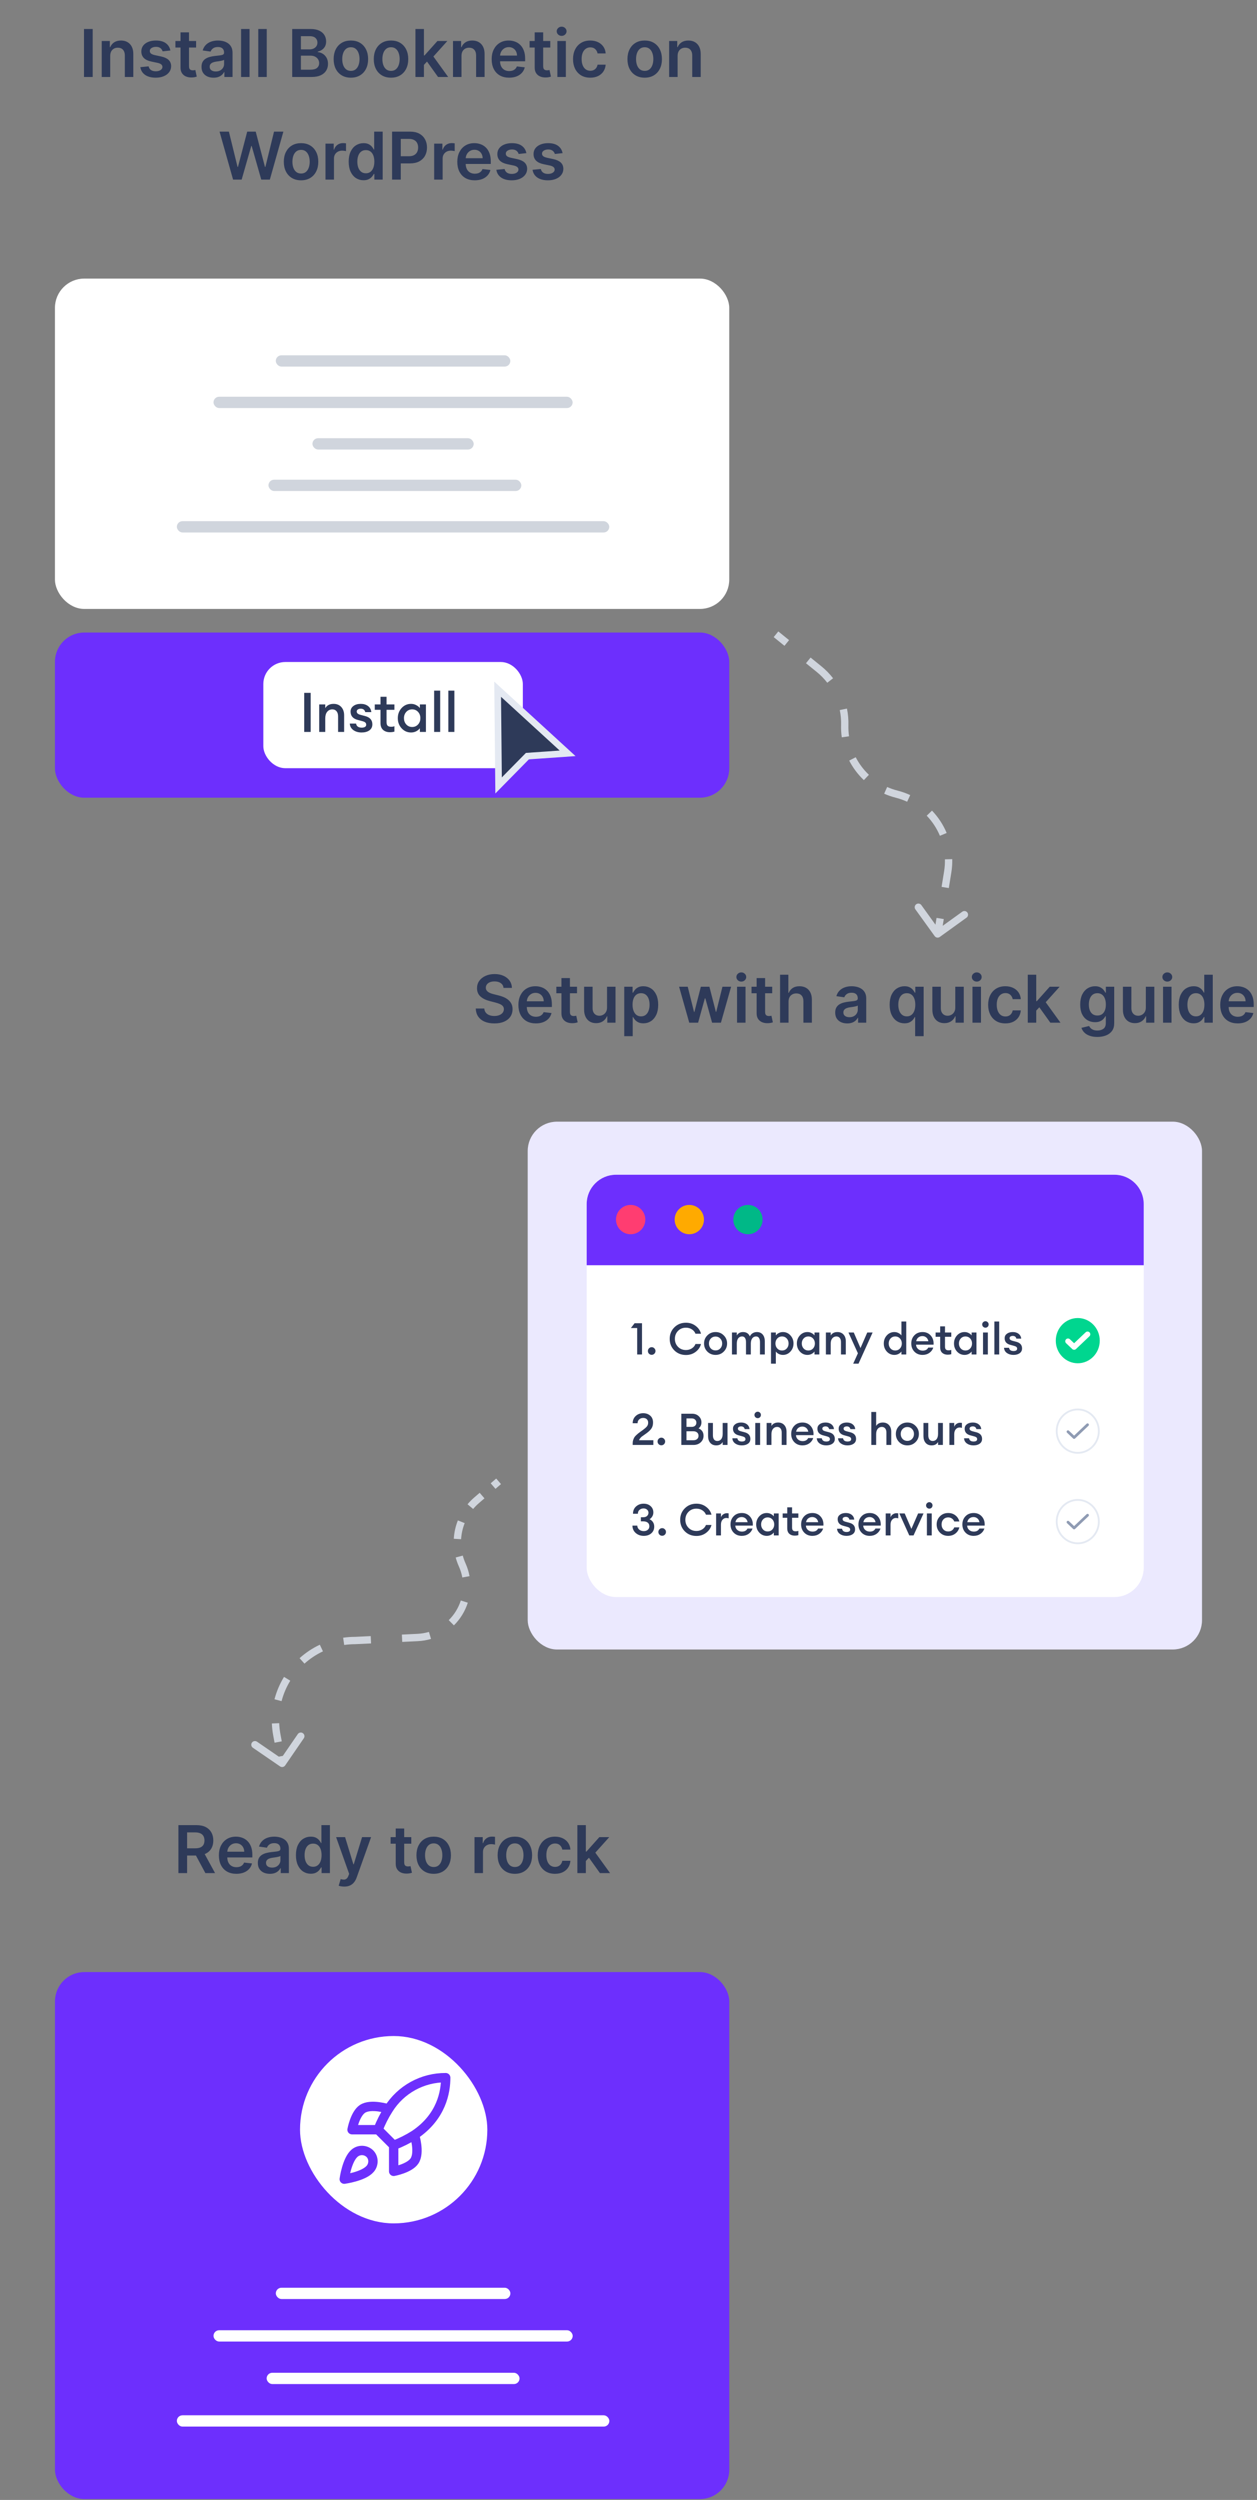 <svg width="343" height="682" viewBox="0 0 343 682" fill="none" xmlns="http://www.w3.org/2000/svg">
<rect x="0" y="0" width="343" height="682" fill="#808080" stroke="none"/>
<path d="M25.294 7.909V21H22.923V7.909H25.294ZM30.074 15.247V21H27.76V11.182H29.972V12.85H30.087C30.313 12.3 30.673 11.864 31.167 11.54C31.666 11.216 32.282 11.054 33.014 11.054C33.692 11.054 34.282 11.199 34.785 11.489C35.292 11.778 35.684 12.198 35.961 12.748C36.242 13.298 36.381 13.964 36.377 14.749V21H34.063V15.107C34.063 14.45 33.892 13.937 33.551 13.566C33.215 13.195 32.748 13.01 32.151 13.01C31.747 13.01 31.387 13.099 31.071 13.278C30.76 13.453 30.515 13.707 30.336 14.039C30.162 14.371 30.074 14.774 30.074 15.247ZM46.489 13.777L44.38 14.007C44.32 13.794 44.215 13.594 44.066 13.406C43.921 13.219 43.725 13.068 43.478 12.952C43.231 12.837 42.928 12.78 42.571 12.78C42.089 12.78 41.684 12.884 41.356 13.093C41.032 13.302 40.872 13.572 40.877 13.905C40.872 14.19 40.977 14.423 41.19 14.602C41.407 14.78 41.765 14.928 42.264 15.043L43.938 15.401C44.867 15.601 45.558 15.918 46.01 16.353C46.465 16.788 46.696 17.357 46.7 18.06C46.696 18.678 46.514 19.223 46.157 19.696C45.803 20.165 45.311 20.531 44.68 20.796C44.049 21.06 43.325 21.192 42.507 21.192C41.305 21.192 40.338 20.94 39.605 20.438C38.872 19.93 38.435 19.225 38.294 18.322L40.551 18.104C40.653 18.548 40.87 18.882 41.203 19.108C41.535 19.334 41.968 19.447 42.5 19.447C43.05 19.447 43.491 19.334 43.823 19.108C44.16 18.882 44.328 18.603 44.328 18.271C44.328 17.989 44.22 17.757 44.002 17.574C43.789 17.391 43.457 17.25 43.005 17.152L41.331 16.8C40.389 16.604 39.692 16.274 39.24 15.81C38.789 15.341 38.565 14.749 38.569 14.033C38.565 13.428 38.729 12.903 39.061 12.46C39.398 12.013 39.865 11.668 40.461 11.425C41.062 11.178 41.755 11.054 42.539 11.054C43.689 11.054 44.595 11.299 45.255 11.789C45.92 12.279 46.331 12.942 46.489 13.777ZM53.511 11.182V12.972H47.866V11.182H53.511ZM49.26 8.83H51.574V18.047C51.574 18.358 51.621 18.597 51.714 18.763C51.812 18.925 51.94 19.035 52.098 19.095C52.256 19.155 52.43 19.185 52.622 19.185C52.767 19.185 52.899 19.174 53.018 19.153C53.142 19.131 53.236 19.112 53.3 19.095L53.69 20.904C53.566 20.947 53.389 20.994 53.159 21.045C52.933 21.096 52.656 21.126 52.328 21.134C51.748 21.151 51.227 21.064 50.762 20.872C50.297 20.676 49.929 20.374 49.656 19.965C49.388 19.555 49.256 19.044 49.26 18.43V8.83ZM58.271 21.198C57.649 21.198 57.089 21.087 56.59 20.866C56.096 20.64 55.704 20.308 55.414 19.869C55.128 19.43 54.986 18.889 54.986 18.245C54.986 17.691 55.088 17.233 55.292 16.871C55.497 16.509 55.776 16.219 56.13 16.001C56.483 15.784 56.882 15.62 57.325 15.509C57.773 15.394 58.235 15.311 58.712 15.26C59.287 15.2 59.754 15.147 60.112 15.1C60.47 15.049 60.73 14.972 60.892 14.87C61.058 14.764 61.141 14.599 61.141 14.378V14.339C61.141 13.858 60.998 13.485 60.713 13.221C60.427 12.957 60.016 12.825 59.479 12.825C58.912 12.825 58.463 12.948 58.13 13.195C57.802 13.443 57.581 13.734 57.466 14.071L55.305 13.764C55.476 13.168 55.757 12.669 56.149 12.268C56.541 11.864 57.02 11.561 57.587 11.361C58.154 11.156 58.78 11.054 59.466 11.054C59.939 11.054 60.41 11.109 60.879 11.22C61.348 11.331 61.776 11.514 62.164 11.77C62.552 12.021 62.863 12.364 63.097 12.799C63.336 13.234 63.455 13.777 63.455 14.429V21H61.231V19.651H61.154C61.013 19.924 60.815 20.18 60.559 20.418C60.308 20.653 59.99 20.842 59.607 20.987C59.228 21.128 58.782 21.198 58.271 21.198ZM58.872 19.498C59.336 19.498 59.739 19.406 60.08 19.223C60.421 19.035 60.683 18.788 60.866 18.482C61.054 18.175 61.148 17.84 61.148 17.478V16.321C61.075 16.381 60.951 16.436 60.777 16.487C60.606 16.538 60.414 16.583 60.201 16.621C59.988 16.66 59.777 16.694 59.569 16.724C59.36 16.754 59.179 16.779 59.025 16.8C58.68 16.847 58.371 16.924 58.099 17.03C57.826 17.137 57.611 17.286 57.453 17.478C57.295 17.666 57.216 17.908 57.216 18.207C57.216 18.633 57.372 18.954 57.683 19.172C57.994 19.389 58.39 19.498 58.872 19.498ZM68.096 7.909V21H65.782V7.909H68.096ZM72.789 7.909V21H70.475V7.909H72.789ZM79.736 21V7.909H84.747C85.693 7.909 86.479 8.058 87.106 8.357C87.736 8.651 88.207 9.053 88.518 9.565C88.834 10.076 88.991 10.655 88.991 11.303C88.991 11.836 88.889 12.292 88.684 12.671C88.48 13.046 88.205 13.351 87.86 13.585C87.515 13.82 87.129 13.988 86.703 14.09V14.218C87.167 14.244 87.613 14.386 88.039 14.646C88.469 14.902 88.821 15.264 89.094 15.733C89.366 16.202 89.503 16.768 89.503 17.433C89.503 18.111 89.338 18.72 89.01 19.261C88.682 19.798 88.188 20.222 87.527 20.533C86.867 20.845 86.036 21 85.034 21H79.736ZM82.107 19.018H84.657C85.518 19.018 86.138 18.854 86.517 18.526C86.901 18.194 87.093 17.768 87.093 17.248C87.093 16.86 86.997 16.511 86.805 16.2C86.613 15.884 86.341 15.637 85.987 15.458C85.633 15.275 85.211 15.183 84.721 15.183H82.107V19.018ZM82.107 13.477H84.453C84.862 13.477 85.231 13.402 85.559 13.253C85.887 13.099 86.145 12.884 86.332 12.607C86.524 12.326 86.62 11.994 86.62 11.61C86.62 11.103 86.441 10.685 86.083 10.357C85.729 10.029 85.203 9.865 84.504 9.865H82.107V13.477ZM95.746 21.192C94.787 21.192 93.956 20.981 93.253 20.559C92.55 20.137 92.004 19.547 91.617 18.788C91.233 18.03 91.041 17.143 91.041 16.129C91.041 15.115 91.233 14.227 91.617 13.464C92.004 12.701 92.55 12.109 93.253 11.687C93.956 11.265 94.787 11.054 95.746 11.054C96.705 11.054 97.536 11.265 98.239 11.687C98.942 12.109 99.485 12.701 99.869 13.464C100.257 14.227 100.451 15.115 100.451 16.129C100.451 17.143 100.257 18.03 99.869 18.788C99.485 19.547 98.942 20.137 98.239 20.559C97.536 20.981 96.705 21.192 95.746 21.192ZM95.759 19.338C96.279 19.338 96.713 19.195 97.063 18.91C97.412 18.62 97.672 18.232 97.843 17.746C98.017 17.261 98.105 16.72 98.105 16.123C98.105 15.522 98.017 14.979 97.843 14.493C97.672 14.003 97.412 13.613 97.063 13.323C96.713 13.033 96.279 12.889 95.759 12.889C95.226 12.889 94.783 13.033 94.429 13.323C94.08 13.613 93.818 14.003 93.643 14.493C93.473 14.979 93.387 15.522 93.387 16.123C93.387 16.72 93.473 17.261 93.643 17.746C93.818 18.232 94.08 18.62 94.429 18.91C94.783 19.195 95.226 19.338 95.759 19.338ZM106.697 21.192C105.738 21.192 104.907 20.981 104.204 20.559C103.501 20.137 102.956 19.547 102.568 18.788C102.184 18.03 101.993 17.143 101.993 16.129C101.993 15.115 102.184 14.227 102.568 13.464C102.956 12.701 103.501 12.109 104.204 11.687C104.907 11.265 105.738 11.054 106.697 11.054C107.656 11.054 108.487 11.265 109.19 11.687C109.893 12.109 110.437 12.701 110.82 13.464C111.208 14.227 111.402 15.115 111.402 16.129C111.402 17.143 111.208 18.03 110.82 18.788C110.437 19.547 109.893 20.137 109.19 20.559C108.487 20.981 107.656 21.192 106.697 21.192ZM106.71 19.338C107.23 19.338 107.665 19.195 108.014 18.91C108.363 18.62 108.623 18.232 108.794 17.746C108.968 17.261 109.056 16.72 109.056 16.123C109.056 15.522 108.968 14.979 108.794 14.493C108.623 14.003 108.363 13.613 108.014 13.323C107.665 13.033 107.23 12.889 106.71 12.889C106.177 12.889 105.734 13.033 105.38 13.323C105.031 13.613 104.769 14.003 104.594 14.493C104.424 14.979 104.339 15.522 104.339 16.123C104.339 16.72 104.424 17.261 104.594 17.746C104.769 18.232 105.031 18.62 105.38 18.91C105.734 19.195 106.177 19.338 106.71 19.338ZM115.475 17.919L115.469 15.126H115.839L119.368 11.182H122.072L117.731 16.014H117.252L115.475 17.919ZM113.366 21V7.909H115.68V21H113.366ZM119.528 21L116.332 16.532L117.891 14.902L122.295 21H119.528ZM125.928 15.247V21H123.614V11.182H125.825V12.85H125.94C126.166 12.3 126.526 11.864 127.021 11.54C127.519 11.216 128.135 11.054 128.868 11.054C129.546 11.054 130.136 11.199 130.639 11.489C131.146 11.778 131.538 12.198 131.815 12.748C132.096 13.298 132.234 13.964 132.23 14.749V21H129.916V15.107C129.916 14.45 129.746 13.937 129.405 13.566C129.068 13.195 128.602 13.01 128.005 13.01C127.6 13.01 127.24 13.099 126.925 13.278C126.614 13.453 126.369 13.707 126.19 14.039C126.015 14.371 125.928 14.774 125.928 15.247ZM138.929 21.192C137.945 21.192 137.095 20.987 136.379 20.578C135.667 20.165 135.119 19.581 134.736 18.827C134.352 18.068 134.161 17.175 134.161 16.148C134.161 15.139 134.352 14.252 134.736 13.489C135.124 12.722 135.665 12.126 136.359 11.7C137.054 11.269 137.87 11.054 138.808 11.054C139.413 11.054 139.984 11.152 140.521 11.348C141.062 11.54 141.539 11.838 141.953 12.243C142.37 12.648 142.698 13.163 142.937 13.79C143.176 14.412 143.295 15.153 143.295 16.014V16.724H135.247V15.164H141.077C141.073 14.721 140.977 14.327 140.789 13.982C140.602 13.632 140.34 13.357 140.003 13.157C139.671 12.957 139.283 12.857 138.84 12.857C138.367 12.857 137.951 12.972 137.593 13.202C137.235 13.428 136.956 13.726 136.756 14.097C136.56 14.463 136.46 14.866 136.455 15.305V16.666C136.455 17.237 136.56 17.727 136.769 18.136C136.977 18.541 137.269 18.852 137.644 19.07C138.019 19.283 138.458 19.389 138.961 19.389C139.298 19.389 139.602 19.342 139.875 19.249C140.148 19.151 140.384 19.008 140.585 18.82C140.785 18.633 140.936 18.401 141.038 18.124L143.199 18.366C143.063 18.938 142.803 19.436 142.419 19.862C142.04 20.284 141.554 20.612 140.962 20.847C140.369 21.077 139.692 21.192 138.929 21.192ZM150.155 11.182V12.972H144.511V11.182H150.155ZM145.904 8.83H148.218V18.047C148.218 18.358 148.265 18.597 148.359 18.763C148.457 18.925 148.585 19.035 148.742 19.095C148.9 19.155 149.075 19.185 149.267 19.185C149.411 19.185 149.544 19.174 149.663 19.153C149.786 19.131 149.88 19.112 149.944 19.095L150.334 20.904C150.21 20.947 150.034 20.994 149.804 21.045C149.578 21.096 149.301 21.126 148.973 21.134C148.393 21.151 147.871 21.064 147.407 20.872C146.942 20.676 146.573 20.374 146.301 19.965C146.032 19.555 145.9 19.044 145.904 18.43V8.83ZM152.09 21V11.182H154.404V21H152.09ZM153.254 9.788C152.887 9.788 152.572 9.667 152.308 9.424C152.043 9.177 151.911 8.881 151.911 8.536C151.911 8.186 152.043 7.89 152.308 7.647C152.572 7.4 152.887 7.276 153.254 7.276C153.624 7.276 153.94 7.4 154.2 7.647C154.464 7.89 154.596 8.186 154.596 8.536C154.596 8.881 154.464 9.177 154.2 9.424C153.94 9.667 153.624 9.788 153.254 9.788ZM161.066 21.192C160.086 21.192 159.245 20.977 158.541 20.546C157.843 20.116 157.304 19.521 156.924 18.763C156.549 18 156.362 17.122 156.362 16.129C156.362 15.132 156.554 14.252 156.937 13.489C157.321 12.722 157.862 12.126 158.561 11.7C159.264 11.269 160.095 11.054 161.054 11.054C161.85 11.054 162.556 11.201 163.169 11.495C163.787 11.785 164.279 12.196 164.646 12.729C165.012 13.257 165.221 13.875 165.272 14.582H163.061C162.971 14.109 162.758 13.715 162.421 13.4C162.089 13.08 161.644 12.921 161.085 12.921C160.612 12.921 160.197 13.048 159.839 13.304C159.481 13.555 159.202 13.918 159.002 14.391C158.806 14.864 158.708 15.43 158.708 16.091C158.708 16.76 158.806 17.335 159.002 17.817C159.198 18.294 159.473 18.663 159.826 18.923C160.184 19.178 160.604 19.306 161.085 19.306C161.426 19.306 161.731 19.242 162 19.114C162.272 18.982 162.5 18.793 162.684 18.546C162.867 18.298 162.992 17.998 163.061 17.644H165.272C165.217 18.339 165.012 18.954 164.659 19.491C164.305 20.024 163.823 20.442 163.214 20.744C162.605 21.043 161.889 21.192 161.066 21.192ZM175.92 21.192C174.961 21.192 174.13 20.981 173.427 20.559C172.724 20.137 172.178 19.547 171.791 18.788C171.407 18.03 171.215 17.143 171.215 16.129C171.215 15.115 171.407 14.227 171.791 13.464C172.178 12.701 172.724 12.109 173.427 11.687C174.13 11.265 174.961 11.054 175.92 11.054C176.879 11.054 177.71 11.265 178.413 11.687C179.116 12.109 179.659 12.701 180.043 13.464C180.43 14.227 180.624 15.115 180.624 16.129C180.624 17.143 180.43 18.03 180.043 18.788C179.659 19.547 179.116 20.137 178.413 20.559C177.71 20.981 176.879 21.192 175.92 21.192ZM175.933 19.338C176.453 19.338 176.887 19.195 177.237 18.91C177.586 18.62 177.846 18.232 178.016 17.746C178.191 17.261 178.278 16.72 178.278 16.123C178.278 15.522 178.191 14.979 178.016 14.493C177.846 14.003 177.586 13.613 177.237 13.323C176.887 13.033 176.453 12.889 175.933 12.889C175.4 12.889 174.957 13.033 174.603 13.323C174.254 13.613 173.992 14.003 173.817 14.493C173.646 14.979 173.561 15.522 173.561 16.123C173.561 16.72 173.646 17.261 173.817 17.746C173.992 18.232 174.254 18.62 174.603 18.91C174.957 19.195 175.4 19.338 175.933 19.338ZM184.902 15.247V21H182.588V11.182H184.8V12.85H184.915C185.141 12.3 185.501 11.864 185.995 11.54C186.494 11.216 187.11 11.054 187.843 11.054C188.52 11.054 189.11 11.199 189.613 11.489C190.12 11.778 190.512 12.198 190.789 12.748C191.071 13.298 191.209 13.964 191.205 14.749V21H188.891V15.107C188.891 14.45 188.72 13.937 188.38 13.566C188.043 13.195 187.576 13.01 186.98 13.01C186.575 13.01 186.215 13.099 185.899 13.278C185.588 13.453 185.343 13.707 185.164 14.039C184.99 14.371 184.902 14.774 184.902 15.247ZM63.603 49L59.908 35.909H62.459L64.817 45.529H64.939L67.457 35.909H69.778L72.302 45.535H72.417L74.776 35.909H77.326L73.632 49H71.292L68.672 39.815H68.569L65.942 49H63.603ZM82.149 49.192C81.191 49.192 80.36 48.981 79.656 48.559C78.953 48.137 78.408 47.547 78.02 46.788C77.636 46.03 77.445 45.144 77.445 44.129C77.445 43.115 77.636 42.227 78.02 41.464C78.408 40.701 78.953 40.109 79.656 39.687C80.36 39.265 81.191 39.054 82.149 39.054C83.108 39.054 83.939 39.265 84.642 39.687C85.345 40.109 85.889 40.701 86.272 41.464C86.66 42.227 86.854 43.115 86.854 44.129C86.854 45.144 86.66 46.03 86.272 46.788C85.889 47.547 85.345 48.137 84.642 48.559C83.939 48.981 83.108 49.192 82.149 49.192ZM82.162 47.338C82.682 47.338 83.117 47.195 83.466 46.91C83.816 46.62 84.076 46.232 84.246 45.746C84.421 45.261 84.508 44.719 84.508 44.123C84.508 43.522 84.421 42.979 84.246 42.493C84.076 42.003 83.816 41.613 83.466 41.323C83.117 41.033 82.682 40.889 82.162 40.889C81.629 40.889 81.186 41.033 80.833 41.323C80.483 41.613 80.221 42.003 80.046 42.493C79.876 42.979 79.791 43.522 79.791 44.123C79.791 44.719 79.876 45.261 80.046 45.746C80.221 46.232 80.483 46.62 80.833 46.91C81.186 47.195 81.629 47.338 82.162 47.338ZM88.818 49V39.182H91.061V40.818H91.164C91.343 40.251 91.65 39.815 92.084 39.508C92.523 39.197 93.024 39.041 93.586 39.041C93.714 39.041 93.857 39.048 94.015 39.06C94.177 39.069 94.311 39.084 94.417 39.105V41.234C94.319 41.2 94.164 41.17 93.951 41.144C93.742 41.114 93.539 41.099 93.343 41.099C92.921 41.099 92.542 41.191 92.206 41.374C91.873 41.553 91.611 41.803 91.419 42.122C91.228 42.442 91.132 42.81 91.132 43.228V49H88.818ZM99.194 49.173C98.422 49.173 97.732 48.974 97.123 48.578C96.513 48.182 96.032 47.606 95.678 46.852C95.324 46.098 95.147 45.182 95.147 44.104C95.147 43.013 95.326 42.092 95.684 41.342C96.047 40.588 96.535 40.019 97.148 39.636C97.762 39.248 98.446 39.054 99.2 39.054C99.775 39.054 100.248 39.152 100.619 39.348C100.99 39.54 101.284 39.772 101.501 40.045C101.719 40.313 101.887 40.567 102.006 40.805H102.102V35.909H104.422V49H102.147V47.453H102.006C101.887 47.692 101.714 47.945 101.488 48.214C101.263 48.478 100.964 48.704 100.594 48.891C100.223 49.079 99.756 49.173 99.194 49.173ZM99.839 47.274C100.329 47.274 100.747 47.142 101.092 46.878C101.437 46.609 101.699 46.236 101.878 45.759C102.057 45.282 102.147 44.726 102.147 44.091C102.147 43.456 102.057 42.904 101.878 42.435C101.704 41.967 101.444 41.602 101.099 41.342C100.758 41.082 100.338 40.952 99.839 40.952C99.324 40.952 98.893 41.087 98.548 41.355C98.203 41.624 97.943 41.994 97.768 42.467C97.594 42.94 97.506 43.481 97.506 44.091C97.506 44.705 97.594 45.252 97.768 45.734C97.947 46.211 98.209 46.588 98.555 46.865C98.904 47.138 99.332 47.274 99.839 47.274ZM106.99 49V35.909H111.9C112.905 35.909 113.749 36.097 114.431 36.472C115.117 36.847 115.635 37.362 115.984 38.019C116.338 38.67 116.515 39.412 116.515 40.243C116.515 41.082 116.338 41.828 115.984 42.48C115.63 43.132 115.108 43.646 114.418 44.021C113.728 44.391 112.877 44.577 111.868 44.577H108.614V42.627H111.548C112.136 42.627 112.618 42.525 112.993 42.32C113.368 42.116 113.645 41.834 113.824 41.477C114.007 41.119 114.098 40.707 114.098 40.243C114.098 39.778 114.007 39.369 113.824 39.016C113.645 38.662 113.365 38.387 112.986 38.191C112.611 37.991 112.127 37.891 111.535 37.891H109.362V49H106.99ZM118.472 49V39.182H120.716V40.818H120.818C120.997 40.251 121.304 39.815 121.738 39.508C122.177 39.197 122.678 39.041 123.241 39.041C123.368 39.041 123.511 39.048 123.669 39.06C123.831 39.069 123.965 39.084 124.072 39.105V41.234C123.974 41.2 123.818 41.17 123.605 41.144C123.396 41.114 123.194 41.099 122.998 41.099C122.576 41.099 122.197 41.191 121.86 41.374C121.528 41.553 121.265 41.803 121.074 42.122C120.882 42.442 120.786 42.81 120.786 43.228V49H118.472ZM129.551 49.192C128.567 49.192 127.717 48.987 127.001 48.578C126.289 48.165 125.741 47.581 125.358 46.827C124.974 46.068 124.783 45.175 124.783 44.148C124.783 43.139 124.974 42.252 125.358 41.489C125.746 40.722 126.287 40.126 126.982 39.7C127.676 39.269 128.492 39.054 129.43 39.054C130.035 39.054 130.606 39.152 131.143 39.348C131.684 39.54 132.161 39.838 132.575 40.243C132.992 40.648 133.32 41.163 133.559 41.79C133.798 42.412 133.917 43.153 133.917 44.014V44.724H125.869V43.164H131.699C131.695 42.721 131.599 42.327 131.411 41.981C131.224 41.632 130.962 41.357 130.625 41.157C130.293 40.957 129.905 40.856 129.462 40.856C128.989 40.856 128.573 40.972 128.215 41.202C127.857 41.428 127.578 41.726 127.378 42.097C127.182 42.463 127.082 42.866 127.077 43.305V44.666C127.077 45.237 127.182 45.727 127.391 46.136C127.599 46.541 127.891 46.852 128.266 47.07C128.641 47.283 129.08 47.389 129.583 47.389C129.92 47.389 130.224 47.342 130.497 47.249C130.77 47.151 131.006 47.008 131.207 46.82C131.407 46.633 131.558 46.401 131.661 46.124L133.821 46.367C133.685 46.938 133.425 47.436 133.041 47.862C132.662 48.284 132.176 48.612 131.584 48.847C130.991 49.077 130.314 49.192 129.551 49.192ZM143.634 41.777L141.525 42.007C141.465 41.794 141.361 41.594 141.212 41.406C141.067 41.219 140.871 41.068 140.624 40.952C140.377 40.837 140.074 40.78 139.716 40.78C139.235 40.78 138.83 40.884 138.502 41.093C138.178 41.302 138.018 41.572 138.022 41.905C138.018 42.19 138.122 42.423 138.335 42.602C138.553 42.781 138.911 42.928 139.409 43.043L141.084 43.401C142.013 43.601 142.703 43.918 143.155 44.353C143.611 44.788 143.841 45.356 143.845 46.06C143.841 46.678 143.66 47.223 143.302 47.696C142.948 48.165 142.456 48.531 141.825 48.795C141.195 49.06 140.47 49.192 139.652 49.192C138.45 49.192 137.483 48.94 136.75 48.438C136.017 47.93 135.58 47.225 135.44 46.322L137.696 46.104C137.798 46.548 138.016 46.882 138.348 47.108C138.681 47.334 139.113 47.447 139.646 47.447C140.195 47.447 140.637 47.334 140.969 47.108C141.306 46.882 141.474 46.603 141.474 46.271C141.474 45.989 141.365 45.757 141.148 45.574C140.935 45.391 140.602 45.25 140.151 45.152L138.476 44.8C137.534 44.604 136.838 44.274 136.386 43.81C135.934 43.341 135.71 42.749 135.715 42.033C135.71 41.428 135.874 40.903 136.207 40.46C136.544 40.013 137.01 39.668 137.607 39.425C138.208 39.178 138.9 39.054 139.684 39.054C140.835 39.054 141.74 39.299 142.401 39.789C143.066 40.279 143.477 40.942 143.634 41.777ZM153.513 41.777L151.404 42.007C151.344 41.794 151.24 41.594 151.091 41.406C150.946 41.219 150.75 41.068 150.503 40.952C150.256 40.837 149.953 40.78 149.595 40.78C149.113 40.78 148.709 40.884 148.381 41.093C148.057 41.302 147.897 41.572 147.901 41.905C147.897 42.19 148.001 42.423 148.214 42.602C148.432 42.781 148.79 42.928 149.288 43.043L150.963 43.401C151.892 43.601 152.582 43.918 153.034 44.353C153.49 44.788 153.72 45.356 153.724 46.06C153.72 46.678 153.539 47.223 153.181 47.696C152.827 48.165 152.335 48.531 151.704 48.795C151.074 49.06 150.349 49.192 149.531 49.192C148.329 49.192 147.362 48.94 146.629 48.438C145.896 47.93 145.459 47.225 145.319 46.322L147.575 46.104C147.677 46.548 147.895 46.882 148.227 47.108C148.559 47.334 148.992 47.447 149.525 47.447C150.074 47.447 150.515 47.334 150.848 47.108C151.184 46.882 151.353 46.603 151.353 46.271C151.353 45.989 151.244 45.757 151.027 45.574C150.814 45.391 150.481 45.25 150.03 45.152L148.355 44.8C147.413 44.604 146.716 44.274 146.265 43.81C145.813 43.341 145.589 42.749 145.594 42.033C145.589 41.428 145.753 40.903 146.086 40.46C146.422 40.013 146.889 39.668 147.486 39.425C148.086 39.178 148.779 39.054 149.563 39.054C150.714 39.054 151.619 39.299 152.28 39.789C152.944 40.279 153.356 40.942 153.513 41.777Z" fill="#2E3A59"/>
<rect x="14.992" y="76" width="184" height="90.123" rx="8" fill="white"/>
<rect x="75.256" y="96.923" width="64" height="3.086" rx="1.543" fill="#D0D5DD"/>
<rect x="85.256" y="119.549" width="44" height="3.086" rx="1.543" fill="#D0D5DD"/>
<rect x="73.256" y="130.866" width="69" height="3.086" rx="1.543" fill="#D0D5DD"/>
<rect x="58.254" y="108.235" width="98" height="3.086" rx="1.543" fill="#D0D5DD"/>
<rect x="48.254" y="142.179" width="118" height="3.086" rx="1.543" fill="#D0D5DD"/>
<rect x="14.992" y="172.56" width="184" height="45.061" rx="8" fill="#6D2FFD"/>
<rect x="71.856" y="180.604" width="70.811" height="28.968" rx="6" fill="white"/>
<path d="M83.013 199.68V189.015H84.771V199.68H83.013ZM87.101 199.68V192.169H88.754V193.191C89.224 192.41 89.985 192.019 91.037 192.019C91.908 192.019 92.604 192.305 93.124 192.875C93.645 193.446 93.906 194.207 93.906 195.159V199.68H92.253V195.429C92.253 194.828 92.113 194.362 91.833 194.032C91.552 193.692 91.172 193.521 90.691 193.521C90.12 193.521 89.655 193.737 89.294 194.167C88.934 194.598 88.754 195.204 88.754 195.985V199.68H87.101ZM98.663 199.83C97.772 199.83 97.021 199.61 96.41 199.169C95.809 198.728 95.489 198.138 95.449 197.397H97.161C97.281 198.138 97.797 198.508 98.708 198.508C99.079 198.508 99.374 198.443 99.595 198.313C99.815 198.173 99.925 197.972 99.925 197.712C99.925 197.452 99.84 197.246 99.67 197.096C99.499 196.946 99.214 196.821 98.814 196.721L97.582 196.39C96.3 196.05 95.659 195.294 95.659 194.122C95.659 193.491 95.915 192.986 96.425 192.605C96.936 192.215 97.612 192.019 98.453 192.019C99.264 192.019 99.93 192.225 100.451 192.635C100.971 193.046 101.262 193.591 101.322 194.272H99.67C99.51 193.651 99.099 193.341 98.438 193.341C98.108 193.341 97.842 193.411 97.642 193.551C97.442 193.682 97.341 193.867 97.341 194.107C97.341 194.538 97.677 194.838 98.348 195.008L99.61 195.339C100.941 195.679 101.607 196.435 101.607 197.607C101.607 198.318 101.332 198.869 100.781 199.259C100.24 199.64 99.534 199.83 98.663 199.83ZM106.393 199.755C105.632 199.755 105.011 199.545 104.531 199.124C104.06 198.693 103.825 198.073 103.825 197.261V193.641H102.263V192.169H103.825V190.082H105.477V192.169H107.625V193.641H105.477V196.991C105.477 197.452 105.577 197.782 105.777 197.982C105.978 198.173 106.298 198.268 106.739 198.268C107.099 198.268 107.395 198.218 107.625 198.118V199.59C107.264 199.7 106.854 199.755 106.393 199.755ZM112.168 199.83C111.147 199.83 110.286 199.449 109.585 198.688C108.894 197.927 108.548 197.006 108.548 195.925C108.548 194.843 108.894 193.922 109.585 193.161C110.286 192.4 111.147 192.019 112.168 192.019C112.679 192.019 113.15 192.134 113.58 192.365C114.011 192.585 114.341 192.855 114.572 193.176V192.169H116.224V199.68H114.572V198.673C114.341 198.994 114.011 199.269 113.58 199.499C113.15 199.72 112.679 199.83 112.168 199.83ZM110.862 197.637C111.282 198.098 111.818 198.328 112.469 198.328C113.12 198.328 113.655 198.098 114.076 197.637C114.497 197.176 114.707 196.606 114.707 195.925C114.707 195.244 114.497 194.673 114.076 194.212C113.655 193.752 113.12 193.521 112.469 193.521C111.818 193.521 111.282 193.752 110.862 194.212C110.441 194.673 110.231 195.244 110.231 195.925C110.231 196.606 110.441 197.176 110.862 197.637ZM118.462 199.68V188.414H120.115V199.68H118.462ZM122.335 199.68V188.414H123.987V199.68H122.335Z" fill="#2E3A59"/>
<path d="M136.051 214.277L135.794 188.024L154.885 205.515L143.913 206.281L136.051 214.277Z" fill="#2E3A59" stroke="#E4E9F2" stroke-width="1.811" stroke-linecap="square"/>
<path d="M223.492 182.54L223.807 182.152L223.492 182.54ZM258.603 237.878L259.097 237.958L259.097 237.958L258.603 237.878ZM255.452 255.09C255.614 255.314 255.926 255.365 256.15 255.203L259.801 252.572C260.025 252.41 260.076 252.098 259.914 251.874C259.753 251.65 259.44 251.599 259.216 251.761L255.971 254.1L253.632 250.855C253.471 250.631 253.158 250.58 252.934 250.741C252.71 250.903 252.66 251.215 252.821 251.439L255.452 255.09ZM244.672 216.653L244.795 216.168L244.672 216.653ZM230.508 197.841L230.008 197.827L230.508 197.841ZM211.436 173.419L214.371 175.797L215.001 175.02L212.065 172.642L211.436 173.419ZM220.242 180.551L223.177 182.929L223.807 182.152L220.871 179.774L220.242 180.551ZM223.177 182.929C224.287 183.828 225.277 184.846 226.136 185.956L226.927 185.345C226.022 184.174 224.978 183.1 223.807 182.152L223.177 182.929ZM229.64 193.608C229.921 194.984 230.048 196.399 230.008 197.827L231.008 197.854C231.049 196.349 230.916 194.858 230.62 193.408L229.64 193.608ZM230.008 197.827C229.978 198.929 230.041 200.016 230.192 201.081L231.182 200.941C231.039 199.931 230.979 198.9 231.008 197.854L230.008 197.827ZM232.167 207.268C233.168 209.204 234.488 210.962 236.068 212.461L236.756 211.735C235.257 210.314 234.005 208.646 233.056 206.809L232.167 207.268ZM241.469 216.071C242.451 216.508 243.48 216.867 244.549 217.138L244.795 216.168C243.781 215.911 242.806 215.571 241.875 215.157L241.469 216.071ZM244.549 217.138C245.665 217.421 246.732 217.801 247.743 218.269L248.162 217.361C247.096 216.868 245.971 216.467 244.795 216.168L244.549 217.138ZM253.234 222.183C254.805 223.817 256.061 225.732 256.936 227.823L257.858 227.437C256.936 225.232 255.611 223.214 253.955 221.49L253.234 222.183ZM258.343 234.418C258.369 235.531 258.294 236.662 258.109 237.798L259.097 237.958C259.291 236.761 259.37 235.569 259.342 234.395L258.343 234.418ZM258.109 237.798L257.423 242.028L258.41 242.188L259.097 237.958L258.109 237.798ZM256.051 250.488L255.364 254.717L256.352 254.878L257.038 250.648L256.051 250.488ZM223.492 182.54L224.121 181.763L223.492 182.54ZM258.603 237.878L259.59 238.038L258.603 237.878ZM255.047 255.382C255.37 255.83 255.995 255.932 256.443 255.609L263.744 250.346C264.192 250.023 264.293 249.398 263.97 248.95C263.647 248.502 263.022 248.401 262.574 248.724L256.084 253.402L251.407 246.912C251.084 246.464 250.459 246.362 250.011 246.685C249.563 247.008 249.461 247.633 249.784 248.081L255.047 255.382ZM244.672 216.653L244.918 215.684L244.672 216.653ZM230.508 197.841L229.509 197.813L230.508 197.841ZM211.121 173.808L214.057 176.185L215.315 174.631L212.38 172.254L211.121 173.808ZM219.927 180.94L222.863 183.317L224.121 181.763L221.186 179.386L219.927 180.94ZM222.863 183.317C223.942 184.192 224.905 185.182 225.741 186.262L227.323 185.039C226.394 183.838 225.323 182.736 224.121 181.763L222.863 183.317ZM229.15 193.708C229.424 195.047 229.547 196.424 229.509 197.813L231.508 197.868C231.55 196.325 231.413 194.795 231.11 193.308L229.15 193.708ZM229.509 197.813C229.477 198.943 229.543 200.059 229.697 201.151L231.677 200.871C231.538 199.889 231.48 198.885 231.508 197.868L229.509 197.813ZM231.723 207.498C232.749 209.484 234.103 211.286 235.724 212.823L237.1 211.372C235.642 209.989 234.424 208.367 233.5 206.579L231.723 207.498ZM241.265 216.528C242.273 216.976 243.329 217.344 244.426 217.622L244.918 215.684C243.932 215.434 242.983 215.103 242.079 214.7L241.265 216.528ZM244.426 217.622C245.512 217.898 246.55 218.268 247.533 218.722L248.372 216.907C247.278 216.401 246.124 215.99 244.918 215.684L244.426 217.622ZM252.874 222.53C254.401 224.119 255.624 225.982 256.474 228.016L258.319 227.244C257.374 224.982 256.015 222.912 254.316 221.144L252.874 222.53ZM257.843 234.43C257.868 235.513 257.795 236.612 257.616 237.718L259.59 238.038C259.789 236.81 259.871 235.588 259.842 234.383L257.843 234.43ZM257.616 237.718L256.93 241.948L258.904 242.268L259.59 238.038L257.616 237.718ZM255.557 250.408L254.871 254.637L256.845 254.958L257.531 250.728L255.557 250.408Z" fill="#D0D5DD"/>
<path d="M113.961 446.724L113.937 446.225L113.961 446.724ZM96.954 447.547L96.978 448.046L96.966 448.047L96.954 448.047L96.954 447.547ZM75.542 473.301L76.034 473.21L76.034 473.21L75.542 473.301ZM77.398 481.349C77.242 481.576 76.93 481.634 76.703 481.478L72.993 478.931C72.765 478.775 72.707 478.463 72.864 478.236C73.02 478.008 73.331 477.95 73.559 478.106L76.856 480.37L79.12 477.073C79.277 476.845 79.588 476.787 79.816 476.943C80.043 477.1 80.101 477.411 79.945 477.639L77.398 481.349ZM130.039 409.302L129.712 408.923L130.039 409.302ZM126.12 426.913L126.577 426.709L126.577 426.709L126.12 426.913ZM136.382 404.495L134.878 405.791L134.225 405.034L135.729 403.737L136.382 404.495ZM131.869 408.384L130.365 409.681L129.712 408.923L131.217 407.627L131.869 408.384ZM130.365 409.681C129.767 410.196 129.22 410.752 128.724 411.341L127.959 410.697C128.489 410.067 129.074 409.474 129.712 408.923L130.365 409.681ZM126.335 415.335C125.757 416.785 125.416 418.32 125.324 419.879L124.325 419.82C124.424 418.155 124.789 416.515 125.406 414.965L126.335 415.335ZM125.794 424.509C125.993 425.253 126.254 425.988 126.577 426.709L125.664 427.118C125.319 426.349 125.041 425.563 124.828 424.768L125.794 424.509ZM126.577 426.709C127.075 427.82 127.422 428.95 127.63 430.081L126.646 430.262C126.453 429.21 126.13 428.156 125.664 427.118L126.577 426.709ZM127.174 437.082C126.451 439.336 125.188 441.394 123.505 443.059L122.802 442.348C124.371 440.797 125.548 438.878 126.221 436.776L127.174 437.082ZM117.47 446.636C116.367 446.962 115.202 447.165 113.986 447.223L113.937 446.225C115.074 446.17 116.16 445.981 117.185 445.677L117.47 446.636ZM113.986 447.223L109.734 447.429L109.685 446.43L113.937 446.225L113.986 447.223ZM101.23 447.84L96.978 448.046L96.93 447.047L101.182 446.841L101.23 447.84ZM96.954 448.047C95.897 448.046 94.861 448.122 93.85 448.269L93.706 447.279C94.764 447.126 95.849 447.046 96.954 447.047L96.954 448.047ZM87.912 450.049C86.017 450.94 84.28 452.102 82.747 453.48L82.078 452.736C83.683 451.294 85.501 450.077 87.487 449.144L87.912 450.049ZM78.781 458.249C77.706 460.008 76.882 461.928 76.352 463.955L75.385 463.702C75.939 461.579 76.803 459.569 77.928 457.728L78.781 458.249ZM75.686 470.117C75.726 471.138 75.841 472.17 76.034 473.21L75.051 473.392C74.849 472.306 74.729 471.225 74.686 470.157L75.686 470.117ZM76.034 473.21L76.395 475.151L75.412 475.334L75.051 473.392L76.034 473.21ZM77.116 479.033L77.477 480.974L76.494 481.157L76.133 479.216L77.116 479.033ZM113.961 446.724L113.913 445.725L113.913 445.725L113.961 446.724ZM96.954 447.547L97.002 448.545L96.978 448.547L96.954 448.547L96.954 447.547ZM75.542 473.301L76.525 473.118L75.542 473.301ZM77.81 481.631C77.498 482.087 76.875 482.203 76.42 481.89L69 476.796C68.544 476.484 68.429 475.861 68.741 475.406C69.054 474.951 69.676 474.835 70.132 475.147L76.727 479.675L81.255 473.08C81.567 472.624 82.19 472.509 82.645 472.821C83.101 473.134 83.216 473.756 82.904 474.212L77.81 481.631ZM130.039 409.302L129.386 408.544L129.386 408.544L130.039 409.302ZM126.12 426.913L127.033 426.504L126.12 426.913ZM136.708 404.873L135.204 406.17L133.898 404.655L135.402 403.358L136.708 404.873ZM132.196 408.763L130.692 410.059L129.386 408.544L130.89 407.248L132.196 408.763ZM130.692 410.059C130.114 410.557 129.585 411.094 129.106 411.663L127.576 410.375C128.123 409.725 128.727 409.112 129.386 408.544L130.692 410.059ZM126.799 415.52C126.242 416.921 125.912 418.403 125.823 419.908L123.826 419.79C123.928 418.072 124.305 416.38 124.941 414.78L126.799 415.52ZM126.277 424.379C126.469 425.098 126.721 425.808 127.033 426.504L125.208 427.322C124.852 426.529 124.565 425.718 124.345 424.897L126.277 424.379ZM127.033 426.504C127.547 427.652 127.907 428.821 128.122 429.991L126.154 430.352C125.969 429.339 125.657 428.324 125.208 427.322L127.033 426.504ZM127.65 437.234C126.903 439.566 125.597 441.693 123.857 443.415L122.45 441.993C123.962 440.498 125.096 438.649 125.745 436.624L127.65 437.234ZM117.612 447.115C116.471 447.453 115.266 447.662 114.01 447.723L113.913 445.725C115.01 445.672 116.056 445.49 117.043 445.197L117.612 447.115ZM114.01 447.723L109.758 447.928L109.661 445.931L113.913 445.725L114.01 447.723ZM101.254 448.34L97.002 448.545L96.906 446.548L101.157 446.342L101.254 448.34ZM96.954 448.547C95.921 448.546 94.908 448.621 93.922 448.764L93.635 446.784C94.716 446.628 95.825 446.546 96.954 446.547L96.954 448.547ZM88.125 450.502C86.274 451.372 84.578 452.506 83.081 453.851L81.744 452.364C83.384 450.89 85.244 449.646 87.275 448.692L88.125 450.502ZM79.208 458.51C78.158 460.228 77.353 462.103 76.836 464.081L74.901 463.575C75.468 461.404 76.351 459.349 77.501 457.467L79.208 458.51ZM76.185 470.097C76.225 471.094 76.337 472.103 76.525 473.118L74.559 473.484C74.353 472.373 74.23 471.269 74.187 470.177L76.185 470.097ZM76.525 473.118L76.886 475.059L74.92 475.425L74.559 473.484L76.525 473.118ZM77.608 478.942L77.969 480.883L76.002 481.248L75.642 479.307L77.608 478.942Z" fill="#D0D5DD"/>
<path d="M137.406 269.508C137.346 268.95 137.094 268.515 136.651 268.204C136.212 267.893 135.641 267.737 134.938 267.737C134.444 267.737 134.02 267.812 133.666 267.961C133.313 268.11 133.042 268.312 132.854 268.568C132.667 268.824 132.571 269.116 132.567 269.444C132.567 269.717 132.629 269.953 132.752 270.153C132.88 270.354 133.053 270.524 133.27 270.665C133.487 270.801 133.728 270.916 133.992 271.01C134.256 271.104 134.523 271.183 134.791 271.246L136.018 271.553C136.513 271.668 136.988 271.824 137.444 272.02C137.904 272.216 138.315 272.463 138.678 272.761C139.044 273.06 139.334 273.42 139.547 273.842C139.76 274.263 139.866 274.758 139.866 275.325C139.866 276.092 139.67 276.767 139.278 277.351C138.886 277.93 138.32 278.384 137.578 278.712C136.841 279.036 135.948 279.198 134.9 279.198C133.881 279.198 132.997 279.04 132.247 278.725C131.501 278.41 130.918 277.95 130.496 277.344C130.078 276.739 129.852 276.002 129.818 275.133H132.151C132.185 275.589 132.326 275.968 132.573 276.271C132.82 276.573 133.142 276.799 133.538 276.948C133.939 277.097 134.386 277.172 134.881 277.172C135.396 277.172 135.848 277.095 136.236 276.942C136.628 276.784 136.935 276.567 137.156 276.29C137.378 276.009 137.491 275.68 137.495 275.305C137.491 274.964 137.391 274.683 137.195 274.462C136.999 274.236 136.724 274.048 136.37 273.899C136.021 273.746 135.612 273.609 135.143 273.49L133.653 273.107C132.575 272.83 131.723 272.41 131.097 271.847C130.474 271.281 130.163 270.528 130.163 269.591C130.163 268.82 130.372 268.144 130.79 267.565C131.212 266.985 131.785 266.536 132.509 266.216C133.234 265.892 134.054 265.73 134.97 265.73C135.899 265.73 136.713 265.892 137.412 266.216C138.115 266.536 138.667 266.981 139.067 267.552C139.468 268.119 139.675 268.771 139.688 269.508H137.406ZM146.225 279.192C145.241 279.192 144.39 278.987 143.675 278.578C142.963 278.165 142.415 277.581 142.032 276.827C141.648 276.068 141.456 275.175 141.456 274.148C141.456 273.138 141.648 272.252 142.032 271.489C142.42 270.722 142.961 270.126 143.655 269.7C144.35 269.269 145.166 269.054 146.104 269.054C146.709 269.054 147.28 269.152 147.817 269.348C148.358 269.54 148.835 269.838 149.248 270.243C149.666 270.648 149.994 271.163 150.233 271.79C150.471 272.412 150.591 273.153 150.591 274.014V274.724H142.543V273.164H148.373C148.368 272.721 148.273 272.327 148.085 271.982C147.898 271.632 147.635 271.357 147.299 271.157C146.966 270.957 146.579 270.857 146.135 270.857C145.662 270.857 145.247 270.972 144.889 271.202C144.531 271.428 144.252 271.726 144.052 272.097C143.856 272.463 143.756 272.866 143.751 273.305V274.666C143.751 275.237 143.856 275.727 144.064 276.136C144.273 276.541 144.565 276.852 144.94 277.07C145.315 277.283 145.754 277.389 146.257 277.389C146.594 277.389 146.898 277.342 147.171 277.249C147.444 277.151 147.68 277.008 147.881 276.82C148.081 276.633 148.232 276.401 148.334 276.124L150.495 276.366C150.358 276.937 150.099 277.436 149.715 277.862C149.336 278.284 148.85 278.612 148.258 278.847C147.665 279.077 146.988 279.192 146.225 279.192ZM157.451 269.182V270.972H151.807V269.182H157.451ZM153.2 266.83H155.514V276.047C155.514 276.358 155.561 276.597 155.655 276.763C155.753 276.925 155.881 277.036 156.038 277.095C156.196 277.155 156.371 277.185 156.562 277.185C156.707 277.185 156.839 277.174 156.959 277.153C157.082 277.131 157.176 277.112 157.24 277.095L157.63 278.904C157.506 278.947 157.33 278.994 157.099 279.045C156.874 279.096 156.597 279.126 156.268 279.134C155.689 279.151 155.167 279.064 154.702 278.872C154.238 278.676 153.869 278.374 153.597 277.964C153.328 277.555 153.196 277.044 153.2 276.43V266.83ZM165.644 274.871V269.182H167.958V279H165.714V277.255H165.612C165.39 277.805 165.026 278.254 164.519 278.604C164.016 278.953 163.396 279.128 162.659 279.128C162.015 279.128 161.447 278.985 160.952 278.7C160.462 278.41 160.079 277.99 159.802 277.44C159.525 276.886 159.386 276.217 159.386 275.433V269.182H161.7V275.075C161.7 275.697 161.871 276.192 162.211 276.558C162.552 276.925 163 277.108 163.554 277.108C163.895 277.108 164.225 277.025 164.545 276.859C164.864 276.692 165.126 276.445 165.331 276.117C165.54 275.785 165.644 275.369 165.644 274.871ZM170.337 282.682V269.182H172.613V270.805H172.747C172.866 270.567 173.035 270.313 173.252 270.045C173.469 269.772 173.763 269.54 174.134 269.348C174.505 269.152 174.978 269.054 175.553 269.054C176.312 269.054 176.996 269.248 177.605 269.636C178.219 270.019 178.705 270.588 179.062 271.342C179.425 272.092 179.606 273.013 179.606 274.104C179.606 275.182 179.429 276.098 179.075 276.852C178.722 277.607 178.24 278.182 177.631 278.578C177.021 278.974 176.331 279.173 175.56 279.173C174.997 279.173 174.531 279.079 174.16 278.891C173.789 278.704 173.491 278.478 173.265 278.214C173.043 277.945 172.871 277.692 172.747 277.453H172.651V282.682H170.337ZM172.607 274.091C172.607 274.726 172.696 275.282 172.875 275.759C173.058 276.237 173.32 276.609 173.661 276.878C174.006 277.142 174.424 277.274 174.914 277.274C175.425 277.274 175.854 277.138 176.199 276.865C176.544 276.588 176.804 276.211 176.979 275.734C177.158 275.252 177.247 274.705 177.247 274.091C177.247 273.482 177.16 272.94 176.985 272.467C176.81 271.994 176.55 271.624 176.205 271.355C175.86 271.087 175.43 270.952 174.914 270.952C174.42 270.952 174 271.082 173.655 271.342C173.31 271.602 173.048 271.967 172.869 272.435C172.694 272.904 172.607 273.456 172.607 274.091ZM188.078 279L185.304 269.182H187.663L189.389 276.085H189.478L191.243 269.182H193.576L195.34 276.047H195.436L197.136 269.182H199.501L196.721 279H194.311L192.47 272.365H192.336L190.495 279H188.078ZM201.117 279V269.182H203.431V279H201.117ZM202.28 267.788C201.914 267.788 201.598 267.667 201.334 267.424C201.07 267.177 200.938 266.881 200.938 266.536C200.938 266.186 201.07 265.89 201.334 265.647C201.598 265.4 201.914 265.276 202.28 265.276C202.651 265.276 202.966 265.4 203.226 265.647C203.49 265.89 203.622 266.186 203.622 266.536C203.622 266.881 203.49 267.177 203.226 267.424C202.966 267.667 202.651 267.788 202.28 267.788ZM210.713 269.182V270.972H205.069V269.182H210.713ZM206.462 266.83H208.776V276.047C208.776 276.358 208.823 276.597 208.917 276.763C209.015 276.925 209.142 277.036 209.3 277.095C209.458 277.155 209.632 277.185 209.824 277.185C209.969 277.185 210.101 277.174 210.221 277.153C210.344 277.131 210.438 277.112 210.502 277.095L210.892 278.904C210.768 278.947 210.591 278.994 210.361 279.045C210.135 279.096 209.858 279.126 209.53 279.134C208.951 279.151 208.429 279.064 207.964 278.872C207.5 278.676 207.131 278.374 206.858 277.964C206.59 277.555 206.458 277.044 206.462 276.43V266.83ZM215.173 273.247V279H212.859V265.909H215.122V270.85H215.237C215.467 270.296 215.823 269.859 216.304 269.54C216.79 269.216 217.408 269.054 218.158 269.054C218.84 269.054 219.434 269.197 219.941 269.482C220.448 269.768 220.84 270.185 221.117 270.735C221.399 271.285 221.539 271.956 221.539 272.749V279H219.225V273.107C219.225 272.446 219.055 271.933 218.714 271.566C218.377 271.195 217.904 271.01 217.295 271.01C216.886 271.01 216.519 271.099 216.195 271.278C215.876 271.453 215.624 271.707 215.441 272.039C215.262 272.371 215.173 272.774 215.173 273.247ZM231.188 279.198C230.566 279.198 230.006 279.087 229.507 278.866C229.013 278.64 228.621 278.308 228.331 277.869C228.045 277.43 227.903 276.888 227.903 276.245C227.903 275.691 228.005 275.233 228.209 274.871C228.414 274.509 228.693 274.219 229.047 274.001C229.4 273.784 229.799 273.62 230.242 273.509C230.689 273.394 231.152 273.311 231.629 273.26C232.204 273.2 232.671 273.147 233.029 273.1C233.387 273.049 233.647 272.972 233.809 272.87C233.975 272.763 234.058 272.599 234.058 272.378V272.339C234.058 271.858 233.915 271.485 233.63 271.221C233.344 270.957 232.933 270.825 232.396 270.825C231.829 270.825 231.38 270.948 231.047 271.195C230.719 271.442 230.498 271.734 230.383 272.071L228.222 271.764C228.393 271.168 228.674 270.669 229.066 270.268C229.458 269.864 229.937 269.561 230.504 269.361C231.071 269.156 231.697 269.054 232.383 269.054C232.856 269.054 233.327 269.109 233.796 269.22C234.265 269.331 234.693 269.514 235.081 269.77C235.469 270.021 235.78 270.364 236.014 270.799C236.253 271.234 236.372 271.777 236.372 272.429V279H234.148V277.651H234.071C233.93 277.924 233.732 278.18 233.476 278.418C233.225 278.653 232.907 278.842 232.524 278.987C232.145 279.128 231.699 279.198 231.188 279.198ZM231.789 277.498C232.253 277.498 232.656 277.406 232.997 277.223C233.338 277.036 233.6 276.788 233.783 276.482C233.971 276.175 234.064 275.84 234.064 275.478V274.321C233.992 274.381 233.868 274.436 233.694 274.487C233.523 274.538 233.331 274.583 233.118 274.621C232.905 274.66 232.694 274.694 232.486 274.724C232.277 274.754 232.096 274.779 231.942 274.8C231.597 274.847 231.288 274.924 231.015 275.031C230.743 275.137 230.528 275.286 230.37 275.478C230.212 275.665 230.133 275.908 230.133 276.207C230.133 276.633 230.289 276.955 230.6 277.172C230.911 277.389 231.307 277.498 231.789 277.498ZM249.715 282.682V277.453H249.619C249.5 277.692 249.328 277.945 249.102 278.214C248.876 278.478 248.578 278.704 248.207 278.891C247.836 279.079 247.369 279.173 246.807 279.173C246.036 279.173 245.345 278.974 244.736 278.578C244.127 278.182 243.645 277.607 243.291 276.852C242.938 276.098 242.761 275.182 242.761 274.104C242.761 273.013 242.94 272.092 243.298 271.342C243.66 270.588 244.148 270.019 244.762 269.636C245.375 269.248 246.059 269.054 246.813 269.054C247.389 269.054 247.862 269.152 248.232 269.348C248.603 269.54 248.897 269.772 249.115 270.045C249.332 270.313 249.5 270.567 249.619 270.805H249.76V269.182H252.036V282.682H249.715ZM247.453 277.274C247.943 277.274 248.36 277.142 248.705 276.878C249.051 276.609 249.313 276.237 249.492 275.759C249.671 275.282 249.76 274.726 249.76 274.091C249.76 273.456 249.671 272.904 249.492 272.435C249.317 271.967 249.057 271.602 248.712 271.342C248.371 271.082 247.951 270.952 247.453 270.952C246.937 270.952 246.507 271.087 246.161 271.355C245.816 271.624 245.556 271.994 245.382 272.467C245.207 272.94 245.119 273.482 245.119 274.091C245.119 274.705 245.207 275.252 245.382 275.734C245.561 276.211 245.823 276.588 246.168 276.865C246.517 277.138 246.945 277.274 247.453 277.274ZM260.671 274.871V269.182H262.985V279H260.742V277.255H260.639C260.418 277.805 260.053 278.254 259.546 278.604C259.044 278.953 258.423 279.128 257.686 279.128C257.043 279.128 256.474 278.985 255.98 278.7C255.49 278.41 255.106 277.99 254.829 277.44C254.552 276.886 254.414 276.217 254.414 275.433V269.182H256.727V275.075C256.727 275.697 256.898 276.192 257.239 276.558C257.58 276.925 258.027 277.108 258.581 277.108C258.922 277.108 259.252 277.025 259.572 276.859C259.892 276.692 260.154 276.445 260.358 276.117C260.567 275.785 260.671 275.369 260.671 274.871ZM265.365 279V269.182H267.679V279H265.365ZM266.528 267.788C266.162 267.788 265.846 267.667 265.582 267.424C265.318 267.177 265.186 266.881 265.186 266.536C265.186 266.186 265.318 265.89 265.582 265.647C265.846 265.4 266.162 265.276 266.528 265.276C266.899 265.276 267.214 265.4 267.474 265.647C267.738 265.89 267.87 266.186 267.87 266.536C267.87 266.881 267.738 267.177 267.474 267.424C267.214 267.667 266.899 267.788 266.528 267.788ZM274.341 279.192C273.361 279.192 272.519 278.977 271.816 278.546C271.117 278.116 270.578 277.521 270.199 276.763C269.824 276 269.636 275.122 269.636 274.129C269.636 273.132 269.828 272.252 270.211 271.489C270.595 270.722 271.136 270.126 271.835 269.7C272.538 269.269 273.369 269.054 274.328 269.054C275.125 269.054 275.83 269.201 276.444 269.495C277.062 269.785 277.554 270.196 277.92 270.729C278.287 271.257 278.496 271.875 278.547 272.582H276.335C276.246 272.109 276.032 271.715 275.696 271.4C275.363 271.08 274.918 270.92 274.36 270.92C273.887 270.92 273.471 271.048 273.113 271.304C272.756 271.555 272.476 271.918 272.276 272.391C272.08 272.864 271.982 273.43 271.982 274.091C271.982 274.76 272.08 275.335 272.276 275.817C272.472 276.294 272.747 276.663 273.101 276.923C273.459 277.178 273.878 277.306 274.36 277.306C274.701 277.306 275.006 277.242 275.274 277.114C275.547 276.982 275.775 276.793 275.958 276.545C276.141 276.298 276.267 275.998 276.335 275.644H278.547C278.491 276.339 278.287 276.955 277.933 277.491C277.579 278.024 277.098 278.442 276.488 278.744C275.879 279.043 275.163 279.192 274.341 279.192ZM282.556 275.919L282.55 273.126H282.92L286.449 269.182H289.153L284.812 274.014H284.333L282.556 275.919ZM280.447 279V265.909H282.761V279H280.447ZM286.609 279L283.413 274.532L284.972 272.902L289.376 279H286.609ZM299.43 282.886C298.599 282.886 297.885 282.773 297.288 282.548C296.692 282.326 296.212 282.028 295.85 281.653C295.488 281.278 295.236 280.862 295.096 280.406L297.18 279.901C297.273 280.093 297.41 280.283 297.589 280.47C297.768 280.662 298.008 280.82 298.311 280.943C298.618 281.071 299.003 281.135 299.468 281.135C300.124 281.135 300.667 280.975 301.098 280.656C301.528 280.34 301.743 279.82 301.743 279.096V277.236H301.628C301.509 277.474 301.334 277.719 301.104 277.971C300.878 278.222 300.578 278.433 300.203 278.604C299.832 278.774 299.366 278.859 298.803 278.859C298.049 278.859 297.365 278.683 296.751 278.329C296.142 277.971 295.656 277.438 295.294 276.731C294.936 276.019 294.757 275.129 294.757 274.059C294.757 272.981 294.936 272.071 295.294 271.33C295.656 270.584 296.144 270.019 296.758 269.636C297.371 269.248 298.055 269.054 298.809 269.054C299.385 269.054 299.858 269.152 300.229 269.348C300.604 269.54 300.902 269.772 301.123 270.045C301.345 270.313 301.513 270.567 301.628 270.805H301.756V269.182H304.038V279.16C304.038 279.999 303.838 280.694 303.437 281.244C303.037 281.793 302.489 282.205 301.795 282.477C301.1 282.75 300.312 282.886 299.43 282.886ZM299.449 277.044C299.939 277.044 300.356 276.925 300.702 276.686C301.047 276.447 301.309 276.104 301.488 275.657C301.667 275.21 301.756 274.673 301.756 274.046C301.756 273.428 301.667 272.887 301.488 272.423C301.313 271.958 301.053 271.598 300.708 271.342C300.367 271.082 299.947 270.952 299.449 270.952C298.933 270.952 298.503 271.087 298.157 271.355C297.812 271.624 297.552 271.992 297.378 272.461C297.203 272.925 297.116 273.454 297.116 274.046C297.116 274.647 297.203 275.173 297.378 275.625C297.557 276.072 297.819 276.422 298.164 276.673C298.513 276.92 298.942 277.044 299.449 277.044ZM312.667 274.871V269.182H314.981V279H312.738V277.255H312.635C312.414 277.805 312.05 278.254 311.542 278.604C311.04 278.953 310.42 279.128 309.682 279.128C309.039 279.128 308.47 278.985 307.976 278.7C307.486 278.41 307.102 277.99 306.825 277.44C306.548 276.886 306.41 276.217 306.41 275.433V269.182H308.724V275.075C308.724 275.697 308.894 276.192 309.235 276.558C309.576 276.925 310.023 277.108 310.577 277.108C310.918 277.108 311.248 277.025 311.568 276.859C311.888 276.692 312.15 276.445 312.354 276.117C312.563 275.785 312.667 275.369 312.667 274.871ZM317.361 279V269.182H319.675V279H317.361ZM318.524 267.788C318.158 267.788 317.842 267.667 317.578 267.424C317.314 267.177 317.182 266.881 317.182 266.536C317.182 266.186 317.314 265.89 317.578 265.647C317.842 265.4 318.158 265.276 318.524 265.276C318.895 265.276 319.21 265.4 319.47 265.647C319.734 265.89 319.866 266.186 319.866 266.536C319.866 266.881 319.734 267.177 319.47 267.424C319.21 267.667 318.895 267.788 318.524 267.788ZM325.698 279.173C324.926 279.173 324.236 278.974 323.627 278.578C323.017 278.182 322.536 277.607 322.182 276.852C321.828 276.098 321.651 275.182 321.651 274.104C321.651 273.013 321.83 272.092 322.188 271.342C322.551 270.588 323.039 270.019 323.652 269.636C324.266 269.248 324.95 269.054 325.704 269.054C326.279 269.054 326.752 269.152 327.123 269.348C327.494 269.54 327.788 269.772 328.005 270.045C328.222 270.313 328.391 270.567 328.51 270.805H328.606V265.909H330.926V279H328.651V277.453H328.51C328.391 277.692 328.218 277.945 327.992 278.214C327.767 278.478 327.468 278.704 327.097 278.891C326.727 279.079 326.26 279.173 325.698 279.173ZM326.343 277.274C326.833 277.274 327.251 277.142 327.596 276.878C327.941 276.609 328.203 276.237 328.382 275.759C328.561 275.282 328.651 274.726 328.651 274.091C328.651 273.456 328.561 272.904 328.382 272.435C328.208 271.967 327.948 271.602 327.602 271.342C327.262 271.082 326.842 270.952 326.343 270.952C325.828 270.952 325.397 271.087 325.052 271.355C324.707 271.624 324.447 271.994 324.272 272.467C324.097 272.94 324.01 273.482 324.01 274.091C324.01 274.705 324.097 275.252 324.272 275.734C324.451 276.211 324.713 276.588 325.058 276.865C325.408 277.138 325.836 277.274 326.343 277.274ZM337.739 279.192C336.754 279.192 335.904 278.987 335.188 278.578C334.477 278.165 333.929 277.581 333.545 276.827C333.162 276.068 332.97 275.175 332.97 274.148C332.97 273.138 333.162 272.252 333.545 271.489C333.933 270.722 334.474 270.126 335.169 269.7C335.864 269.269 336.68 269.054 337.617 269.054C338.222 269.054 338.793 269.152 339.33 269.348C339.871 269.54 340.349 269.838 340.762 270.243C341.18 270.648 341.508 271.163 341.746 271.79C341.985 272.412 342.104 273.153 342.104 274.014V274.724H334.057V273.164H339.886C339.882 272.721 339.786 272.327 339.599 271.982C339.411 271.632 339.149 271.357 338.812 271.157C338.48 270.957 338.092 270.857 337.649 270.857C337.176 270.857 336.761 270.972 336.403 271.202C336.045 271.428 335.766 271.726 335.565 272.097C335.369 272.463 335.269 272.866 335.265 273.305V274.666C335.265 275.237 335.369 275.727 335.578 276.136C335.787 276.541 336.079 276.852 336.454 277.07C336.829 277.283 337.268 277.389 337.771 277.389C338.107 277.389 338.412 277.342 338.685 277.249C338.957 277.151 339.194 277.008 339.394 276.82C339.594 276.633 339.746 276.401 339.848 276.124L342.009 276.366C341.872 276.937 341.612 277.436 341.229 277.862C340.849 278.284 340.364 278.612 339.771 278.847C339.179 279.077 338.501 279.192 337.739 279.192Z" fill="#2E3A59"/>
<rect x="143.996" y="305.999" width="184" height="144" rx="8" fill="#EBE9FE"/>
<rect x="160.09" y="320.484" width="152" height="115.2" rx="8" fill="white"/>
<path d="M299.594 365.742C299.594 368.887 297.118 371.413 294.094 371.413C291.069 371.413 288.594 368.887 288.594 365.742C288.594 362.596 291.069 360.07 294.094 360.07C297.118 360.07 299.594 362.596 299.594 365.742Z" fill="#00D68F" stroke="#00D68F"/>
<path d="M296.762 364.001L293.096 367.482L291.429 365.9" stroke="white" stroke-width="1.5" stroke-linecap="round" stroke-linejoin="round"/>
<path d="M173.866 369.513V362.301H172.15L173.158 360.993H175.186V369.513H173.866ZM177.822 369.609C177.542 369.609 177.298 369.509 177.09 369.309C176.89 369.101 176.79 368.853 176.79 368.565C176.79 368.285 176.89 368.041 177.09 367.833C177.298 367.625 177.542 367.521 177.822 367.521C178.11 367.521 178.354 367.625 178.554 367.833C178.762 368.041 178.866 368.285 178.866 368.565C178.866 368.853 178.762 369.101 178.554 369.309C178.354 369.509 178.11 369.609 177.822 369.609ZM187.182 369.657C185.91 369.657 184.85 369.237 184.002 368.397C183.162 367.549 182.742 366.501 182.742 365.253C182.742 364.005 183.162 362.961 184.002 362.121C184.85 361.273 185.91 360.849 187.182 360.849C188.19 360.849 189.07 361.137 189.822 361.713C190.582 362.281 191.07 362.993 191.286 363.849H189.774C189.59 363.361 189.262 362.965 188.79 362.661C188.318 362.357 187.782 362.205 187.182 362.205C186.302 362.205 185.578 362.497 185.01 363.081C184.442 363.665 184.158 364.389 184.158 365.253C184.158 366.117 184.442 366.841 185.01 367.425C185.578 368.009 186.302 368.301 187.182 368.301C187.782 368.301 188.318 368.149 188.79 367.845C189.262 367.541 189.59 367.145 189.774 366.657H191.286C191.07 367.513 190.582 368.229 189.822 368.805C189.07 369.373 188.19 369.657 187.182 369.657ZM197.492 368.733C196.892 369.333 196.148 369.633 195.26 369.633C194.372 369.633 193.624 369.333 193.016 368.733C192.416 368.125 192.116 367.385 192.116 366.513C192.116 365.641 192.416 364.905 193.016 364.305C193.624 363.697 194.372 363.393 195.26 363.393C196.148 363.393 196.892 363.697 197.492 364.305C198.1 364.905 198.404 365.641 198.404 366.513C198.404 367.385 198.1 368.125 197.492 368.733ZM195.26 368.409C195.78 368.409 196.208 368.229 196.544 367.869C196.888 367.501 197.06 367.049 197.06 366.513C197.06 365.977 196.888 365.529 196.544 365.169C196.208 364.801 195.78 364.617 195.26 364.617C194.732 364.617 194.296 364.801 193.952 365.169C193.616 365.529 193.448 365.977 193.448 366.513C193.448 367.049 193.616 367.501 193.952 367.869C194.296 368.229 194.732 368.409 195.26 368.409ZM207.376 369.513V366.141C207.376 365.653 207.284 365.273 207.1 365.001C206.924 364.729 206.66 364.593 206.308 364.593C205.884 364.593 205.544 364.757 205.288 365.085C205.032 365.413 204.896 365.873 204.88 366.465V369.513H203.56V366.141C203.56 365.653 203.468 365.273 203.284 365.001C203.108 364.729 202.844 364.593 202.492 364.593C202.052 364.593 201.7 364.765 201.436 365.109C201.18 365.453 201.052 365.937 201.052 366.561V369.513H199.732V363.513H201.052V364.329C201.42 363.705 201.988 363.393 202.756 363.393C203.66 363.393 204.28 363.789 204.616 364.581C204.784 364.205 205.04 363.913 205.384 363.705C205.736 363.497 206.12 363.393 206.536 363.393C207.208 363.393 207.736 363.621 208.12 364.077C208.504 364.533 208.696 365.149 208.696 365.925V369.513H207.376ZM211.704 372.021H210.384V363.513H211.704V364.317C211.888 364.061 212.152 363.845 212.496 363.669C212.848 363.485 213.228 363.393 213.636 363.393C214.452 363.393 215.136 363.697 215.688 364.305C216.248 364.913 216.528 365.649 216.528 366.513C216.528 367.377 216.248 368.113 215.688 368.721C215.136 369.329 214.452 369.633 213.636 369.633C213.228 369.633 212.848 369.545 212.496 369.369C212.152 369.185 211.888 368.965 211.704 368.709V372.021ZM213.396 368.433C213.916 368.433 214.344 368.249 214.68 367.881C215.016 367.513 215.184 367.057 215.184 366.513C215.184 365.969 215.016 365.513 214.68 365.145C214.344 364.777 213.916 364.593 213.396 364.593C212.868 364.593 212.436 364.777 212.1 365.145C211.764 365.513 211.596 365.969 211.596 366.513C211.596 367.057 211.764 367.513 212.1 367.881C212.436 368.249 212.868 368.433 213.396 368.433ZM220.332 369.633C219.516 369.633 218.828 369.329 218.268 368.721C217.716 368.113 217.44 367.377 217.44 366.513C217.44 365.649 217.716 364.913 218.268 364.305C218.828 363.697 219.516 363.393 220.332 363.393C220.74 363.393 221.116 363.485 221.46 363.669C221.804 363.845 222.068 364.061 222.252 364.317V363.513H223.572V369.513H222.252V368.709C222.068 368.965 221.804 369.185 221.46 369.369C221.116 369.545 220.74 369.633 220.332 369.633ZM219.288 367.881C219.624 368.249 220.052 368.433 220.572 368.433C221.092 368.433 221.52 368.249 221.856 367.881C222.192 367.513 222.36 367.057 222.36 366.513C222.36 365.969 222.192 365.513 221.856 365.145C221.52 364.777 221.092 364.593 220.572 364.593C220.052 364.593 219.624 364.777 219.288 365.145C218.952 365.513 218.784 365.969 218.784 366.513C218.784 367.057 218.952 367.513 219.288 367.881ZM225.361 369.513V363.513H226.681V364.329C227.057 363.705 227.665 363.393 228.505 363.393C229.201 363.393 229.757 363.621 230.173 364.077C230.589 364.533 230.797 365.141 230.797 365.901V369.513H229.477V366.117C229.477 365.637 229.365 365.265 229.141 365.001C228.917 364.729 228.613 364.593 228.229 364.593C227.773 364.593 227.401 364.765 227.113 365.109C226.825 365.453 226.681 365.937 226.681 366.561V369.513H225.361ZM234.265 372.021H232.813L234.097 369.189L231.517 363.513H232.969L234.805 367.761L236.653 363.513H238.117L234.265 372.021ZM244.051 369.633C243.235 369.633 242.547 369.329 241.987 368.721C241.435 368.113 241.159 367.377 241.159 366.513C241.159 365.649 241.435 364.913 241.987 364.305C242.547 363.697 243.235 363.393 244.051 363.393C244.459 363.393 244.835 363.485 245.179 363.669C245.523 363.845 245.787 364.061 245.971 364.317V360.513H247.291V369.513H245.971V368.709C245.787 368.965 245.523 369.185 245.179 369.369C244.835 369.545 244.459 369.633 244.051 369.633ZM243.007 367.881C243.343 368.249 243.771 368.433 244.291 368.433C244.811 368.433 245.239 368.249 245.575 367.881C245.911 367.513 246.079 367.057 246.079 366.513C246.079 365.969 245.911 365.513 245.575 365.145C245.239 364.777 244.811 364.593 244.291 364.593C243.771 364.593 243.343 364.777 243.007 365.145C242.671 365.513 242.503 365.969 242.503 366.513C242.503 367.057 242.671 367.513 243.007 367.881ZM251.731 369.633C250.835 369.633 250.099 369.341 249.523 368.757C248.947 368.165 248.659 367.417 248.659 366.513C248.659 365.609 248.943 364.865 249.511 364.281C250.079 363.689 250.823 363.393 251.743 363.393C252.671 363.393 253.419 363.717 253.987 364.365C254.555 365.005 254.807 365.829 254.743 366.837H249.967C249.983 367.301 250.159 367.689 250.495 368.001C250.831 368.313 251.259 368.469 251.779 368.469C252.515 368.469 253.019 368.189 253.291 367.629H254.671C254.487 368.213 254.135 368.693 253.615 369.069C253.095 369.445 252.467 369.633 251.731 369.633ZM251.707 364.497C251.275 364.497 250.903 364.621 250.591 364.869C250.287 365.109 250.091 365.453 250.003 365.901H253.327C253.231 365.437 253.035 365.089 252.739 364.857C252.443 364.617 252.099 364.497 251.707 364.497ZM258.597 369.573C257.989 369.573 257.493 369.405 257.109 369.069C256.733 368.725 256.545 368.229 256.545 367.581V364.689H255.297V363.513H256.545V361.845H257.865V363.513H259.581V364.689H257.865V367.365C257.865 367.733 257.945 367.997 258.105 368.157C258.265 368.309 258.521 368.385 258.873 368.385C259.161 368.385 259.397 368.345 259.581 368.265V369.441C259.293 369.529 258.965 369.573 258.597 369.573ZM263.211 369.633C262.395 369.633 261.707 369.329 261.147 368.721C260.595 368.113 260.319 367.377 260.319 366.513C260.319 365.649 260.595 364.913 261.147 364.305C261.707 363.697 262.395 363.393 263.211 363.393C263.619 363.393 263.995 363.485 264.339 363.669C264.683 363.845 264.947 364.061 265.131 364.317V363.513H266.451V369.513H265.131V368.709C264.947 368.965 264.683 369.185 264.339 369.369C263.995 369.545 263.619 369.633 263.211 369.633ZM262.167 367.881C262.503 368.249 262.931 368.433 263.451 368.433C263.971 368.433 264.399 368.249 264.735 367.881C265.071 367.513 265.239 367.057 265.239 366.513C265.239 365.969 265.071 365.513 264.735 365.145C264.399 364.777 263.971 364.593 263.451 364.593C262.931 364.593 262.503 364.777 262.167 365.145C261.831 365.513 261.663 365.969 261.663 366.513C261.663 367.057 261.831 367.513 262.167 367.881ZM268.899 362.205C268.659 362.205 268.451 362.121 268.275 361.953C268.099 361.777 268.011 361.565 268.011 361.317C268.011 361.077 268.099 360.873 268.275 360.705C268.451 360.529 268.659 360.441 268.899 360.441C269.147 360.441 269.355 360.529 269.523 360.705C269.691 360.873 269.775 361.077 269.775 361.317C269.775 361.565 269.691 361.777 269.523 361.953C269.355 362.121 269.147 362.205 268.899 362.205ZM268.239 369.513V363.513H269.559V369.513H268.239ZM271.333 369.513V360.513H272.653V369.513H271.333ZM276.539 369.633C275.827 369.633 275.227 369.457 274.739 369.105C274.259 368.753 274.003 368.281 273.971 367.689H275.339C275.435 368.281 275.847 368.577 276.575 368.577C276.871 368.577 277.107 368.525 277.283 368.421C277.459 368.309 277.547 368.149 277.547 367.941C277.547 367.733 277.479 367.569 277.343 367.449C277.207 367.329 276.979 367.229 276.659 367.149L275.675 366.885C274.651 366.613 274.139 366.009 274.139 365.073C274.139 364.569 274.343 364.165 274.751 363.861C275.159 363.549 275.699 363.393 276.371 363.393C277.019 363.393 277.551 363.557 277.967 363.885C278.383 364.213 278.615 364.649 278.663 365.193H277.343C277.215 364.697 276.887 364.449 276.359 364.449C276.095 364.449 275.883 364.505 275.723 364.617C275.563 364.721 275.483 364.869 275.483 365.061C275.483 365.405 275.751 365.645 276.287 365.781L277.295 366.045C278.359 366.317 278.891 366.921 278.891 367.857C278.891 368.425 278.671 368.865 278.231 369.177C277.799 369.481 277.235 369.633 276.539 369.633Z" fill="#2E3A59"/>
<path d="M160.09 345.169H312.09V328.483C312.09 324.065 308.508 320.483 304.09 320.483H168.09C163.672 320.483 160.09 324.065 160.09 328.483V345.169Z" fill="#6D2FFD"/>
<circle cx="172.09" cy="332.712" r="4" fill="#FF3D71"/>
<circle cx="188.09" cy="332.712" r="4" fill="#FFAA00"/>
<circle cx="204.09" cy="332.712" r="4" fill="#00B887"/>
<path d="M178.282 392.9V394.196H172.642V393.716C172.642 393.412 172.686 393.124 172.774 392.852C172.87 392.572 172.97 392.34 173.074 392.156C173.178 391.972 173.35 391.768 173.59 391.544C173.83 391.312 174.014 391.148 174.142 391.052C174.27 390.948 174.494 390.78 174.814 390.548C175.142 390.316 175.35 390.168 175.438 390.104C175.942 389.736 176.306 389.412 176.53 389.132C176.754 388.852 176.866 388.516 176.866 388.124C176.866 387.732 176.746 387.42 176.506 387.188C176.266 386.948 175.934 386.828 175.51 386.828C175.07 386.828 174.706 386.96 174.418 387.224C174.13 387.48 173.982 387.832 173.974 388.28H172.642C172.642 387.472 172.914 386.812 173.458 386.3C174.01 385.788 174.698 385.532 175.522 385.532C176.282 385.532 176.918 385.756 177.43 386.204C177.942 386.652 178.198 387.28 178.198 388.088C178.198 388.728 178.05 389.268 177.754 389.708C177.466 390.14 176.986 390.596 176.314 391.076C176.21 391.156 176.018 391.292 175.738 391.484C175.458 391.676 175.25 391.824 175.114 391.928C174.986 392.032 174.846 392.176 174.694 392.36C174.542 392.536 174.438 392.716 174.382 392.9H178.282ZM180.459 394.292C180.179 394.292 179.935 394.192 179.727 393.992C179.527 393.784 179.427 393.536 179.427 393.248C179.427 392.968 179.527 392.724 179.727 392.516C179.935 392.308 180.179 392.204 180.459 392.204C180.747 392.204 180.991 392.308 181.191 392.516C181.399 392.724 181.503 392.968 181.503 393.248C181.503 393.536 181.399 393.784 181.191 393.992C180.991 394.192 180.747 394.292 180.459 394.292ZM185.919 394.196V385.676H188.859C189.603 385.676 190.211 385.904 190.683 386.36C191.163 386.816 191.403 387.372 191.403 388.028C191.403 388.732 191.139 389.28 190.611 389.672C191.523 390.048 191.979 390.724 191.979 391.7C191.979 392.412 191.719 393.008 191.199 393.488C190.687 393.96 190.031 394.196 189.231 394.196H185.919ZM187.323 392.912H189.195C189.643 392.912 189.991 392.8 190.239 392.576C190.487 392.352 190.611 392.056 190.611 391.688C190.611 391.328 190.487 391.036 190.239 390.812C189.991 390.58 189.643 390.464 189.195 390.464H187.323V392.912ZM187.323 389.264H188.787C189.163 389.264 189.463 389.156 189.687 388.94C189.911 388.724 190.023 388.448 190.023 388.112C190.023 387.792 189.911 387.52 189.687 387.296C189.463 387.072 189.163 386.96 188.787 386.96H187.323V389.264ZM195.446 394.316C194.758 394.316 194.214 394.088 193.814 393.632C193.414 393.168 193.214 392.552 193.214 391.784V388.196H194.534V391.568C194.534 392.048 194.638 392.428 194.846 392.708C195.054 392.98 195.35 393.116 195.734 393.116C196.182 393.116 196.538 392.948 196.802 392.612C197.066 392.268 197.198 391.78 197.198 391.148V388.196H198.518V394.196H197.198V393.38C196.846 394.004 196.262 394.316 195.446 394.316ZM202.406 394.316C201.694 394.316 201.094 394.14 200.606 393.788C200.126 393.436 199.87 392.964 199.838 392.372H201.206C201.302 392.964 201.714 393.26 202.442 393.26C202.738 393.26 202.974 393.208 203.15 393.104C203.326 392.992 203.414 392.832 203.414 392.624C203.414 392.416 203.346 392.252 203.21 392.132C203.074 392.012 202.846 391.912 202.526 391.832L201.542 391.568C200.518 391.296 200.006 390.692 200.006 389.756C200.006 389.252 200.21 388.848 200.618 388.544C201.026 388.232 201.566 388.076 202.238 388.076C202.886 388.076 203.418 388.24 203.834 388.568C204.25 388.896 204.482 389.332 204.53 389.876H203.21C203.082 389.38 202.754 389.132 202.226 389.132C201.962 389.132 201.75 389.188 201.59 389.3C201.43 389.404 201.35 389.552 201.35 389.744C201.35 390.088 201.618 390.328 202.154 390.464L203.162 390.728C204.226 391 204.758 391.604 204.758 392.54C204.758 393.108 204.538 393.548 204.098 393.86C203.666 394.164 203.102 394.316 202.406 394.316ZM206.755 386.888C206.515 386.888 206.307 386.804 206.131 386.636C205.955 386.46 205.867 386.248 205.867 386C205.867 385.76 205.955 385.556 206.131 385.388C206.307 385.212 206.515 385.124 206.755 385.124C207.003 385.124 207.211 385.212 207.379 385.388C207.547 385.556 207.631 385.76 207.631 386C207.631 386.248 207.547 386.46 207.379 386.636C207.211 386.804 207.003 386.888 206.755 386.888ZM206.095 394.196V388.196H207.415V394.196H206.095ZM209.189 394.196V388.196H210.509V389.012C210.885 388.388 211.493 388.076 212.333 388.076C213.029 388.076 213.585 388.304 214.001 388.76C214.417 389.216 214.625 389.824 214.625 390.584V394.196H213.305V390.8C213.305 390.32 213.193 389.948 212.969 389.684C212.745 389.412 212.441 389.276 212.057 389.276C211.601 389.276 211.229 389.448 210.941 389.792C210.653 390.136 210.509 390.62 210.509 391.244V394.196H209.189ZM218.966 394.316C218.07 394.316 217.334 394.024 216.758 393.44C216.182 392.848 215.894 392.1 215.894 391.196C215.894 390.292 216.178 389.548 216.746 388.964C217.314 388.372 218.058 388.076 218.978 388.076C219.906 388.076 220.654 388.4 221.222 389.048C221.79 389.688 222.042 390.512 221.978 391.52H217.202C217.218 391.984 217.394 392.372 217.73 392.684C218.066 392.996 218.494 393.152 219.014 393.152C219.75 393.152 220.254 392.872 220.526 392.312H221.906C221.722 392.896 221.37 393.376 220.85 393.752C220.33 394.128 219.702 394.316 218.966 394.316ZM218.942 389.18C218.51 389.18 218.138 389.304 217.826 389.552C217.522 389.792 217.326 390.136 217.238 390.584H220.562C220.466 390.12 220.27 389.772 219.974 389.54C219.678 389.3 219.334 389.18 218.942 389.18ZM225.445 394.316C224.733 394.316 224.133 394.14 223.645 393.788C223.165 393.436 222.909 392.964 222.877 392.372H224.245C224.341 392.964 224.753 393.26 225.481 393.26C225.777 393.26 226.013 393.208 226.189 393.104C226.365 392.992 226.453 392.832 226.453 392.624C226.453 392.416 226.385 392.252 226.249 392.132C226.113 392.012 225.885 391.912 225.565 391.832L224.581 391.568C223.557 391.296 223.045 390.692 223.045 389.756C223.045 389.252 223.249 388.848 223.657 388.544C224.065 388.232 224.605 388.076 225.277 388.076C225.925 388.076 226.457 388.24 226.873 388.568C227.289 388.896 227.521 389.332 227.569 389.876H226.249C226.121 389.38 225.793 389.132 225.265 389.132C225.001 389.132 224.789 389.188 224.629 389.3C224.469 389.404 224.389 389.552 224.389 389.744C224.389 390.088 224.657 390.328 225.193 390.464L226.201 390.728C227.265 391 227.797 391.604 227.797 392.54C227.797 393.108 227.577 393.548 227.137 393.86C226.705 394.164 226.141 394.316 225.445 394.316ZM231.246 394.316C230.534 394.316 229.934 394.14 229.446 393.788C228.966 393.436 228.71 392.964 228.678 392.372H230.046C230.142 392.964 230.554 393.26 231.282 393.26C231.578 393.26 231.814 393.208 231.99 393.104C232.166 392.992 232.254 392.832 232.254 392.624C232.254 392.416 232.186 392.252 232.05 392.132C231.914 392.012 231.686 391.912 231.366 391.832L230.382 391.568C229.358 391.296 228.846 390.692 228.846 389.756C228.846 389.252 229.05 388.848 229.458 388.544C229.866 388.232 230.406 388.076 231.078 388.076C231.726 388.076 232.258 388.24 232.674 388.568C233.09 388.896 233.322 389.332 233.37 389.876H232.05C231.922 389.38 231.594 389.132 231.066 389.132C230.802 389.132 230.59 389.188 230.43 389.3C230.27 389.404 230.19 389.552 230.19 389.744C230.19 390.088 230.458 390.328 230.994 390.464L232.002 390.728C233.066 391 233.598 391.604 233.598 392.54C233.598 393.108 233.378 393.548 232.938 393.86C232.506 394.164 231.942 394.316 231.246 394.316ZM239.079 394.196H237.759V385.196H239.079V389.012C239.455 388.388 240.063 388.076 240.903 388.076C241.599 388.076 242.155 388.304 242.571 388.76C242.987 389.216 243.195 389.824 243.195 390.584V394.196H241.875V390.8C241.875 390.32 241.763 389.948 241.539 389.684C241.315 389.412 241.011 389.276 240.627 389.276C240.171 389.276 239.799 389.448 239.511 389.792C239.223 390.136 239.079 390.62 239.079 391.244V394.196ZM249.828 393.416C249.228 394.016 248.484 394.316 247.596 394.316C246.708 394.316 245.96 394.016 245.352 393.416C244.752 392.808 244.452 392.068 244.452 391.196C244.452 390.324 244.752 389.588 245.352 388.988C245.96 388.38 246.708 388.076 247.596 388.076C248.484 388.076 249.228 388.38 249.828 388.988C250.436 389.588 250.74 390.324 250.74 391.196C250.74 392.068 250.436 392.808 249.828 393.416ZM247.596 393.092C248.116 393.092 248.544 392.912 248.88 392.552C249.224 392.184 249.396 391.732 249.396 391.196C249.396 390.66 249.224 390.212 248.88 389.852C248.544 389.484 248.116 389.3 247.596 389.3C247.068 389.3 246.632 389.484 246.288 389.852C245.952 390.212 245.784 390.66 245.784 391.196C245.784 391.732 245.952 392.184 246.288 392.552C246.632 392.912 247.068 393.092 247.596 393.092ZM254.216 394.316C253.528 394.316 252.984 394.088 252.584 393.632C252.184 393.168 251.984 392.552 251.984 391.784V388.196H253.304V391.568C253.304 392.048 253.408 392.428 253.616 392.708C253.824 392.98 254.12 393.116 254.504 393.116C254.952 393.116 255.308 392.948 255.572 392.612C255.836 392.268 255.968 391.78 255.968 391.148V388.196H257.288V394.196H255.968V393.38C255.616 394.004 255.032 394.316 254.216 394.316ZM259.064 394.196V388.196H260.384V389.264C260.496 388.928 260.7 388.656 260.996 388.448C261.3 388.24 261.624 388.136 261.968 388.136C262.176 388.136 262.348 388.152 262.484 388.184V389.54C262.292 389.468 262.072 389.432 261.824 389.432C261.424 389.432 261.084 389.596 260.804 389.924C260.524 390.244 260.384 390.692 260.384 391.268V394.196H259.064ZM265.629 394.316C264.917 394.316 264.317 394.14 263.829 393.788C263.349 393.436 263.093 392.964 263.061 392.372H264.429C264.525 392.964 264.937 393.26 265.665 393.26C265.961 393.26 266.197 393.208 266.373 393.104C266.549 392.992 266.637 392.832 266.637 392.624C266.637 392.416 266.569 392.252 266.433 392.132C266.297 392.012 266.069 391.912 265.749 391.832L264.765 391.568C263.741 391.296 263.229 390.692 263.229 389.756C263.229 389.252 263.433 388.848 263.841 388.544C264.249 388.232 264.789 388.076 265.461 388.076C266.109 388.076 266.641 388.24 267.057 388.568C267.473 388.896 267.705 389.332 267.753 389.876H266.433C266.305 389.38 265.977 389.132 265.449 389.132C265.185 389.132 264.973 389.188 264.813 389.3C264.653 389.404 264.573 389.552 264.573 389.744C264.573 390.088 264.841 390.328 265.377 390.464L266.385 390.728C267.449 391 267.981 391.604 267.981 392.54C267.981 393.108 267.761 393.548 267.321 393.86C266.889 394.164 266.325 394.316 265.629 394.316Z" fill="#2E3A59"/>
<path d="M299.842 390.427C299.842 393.704 297.261 396.349 294.092 396.349C290.923 396.349 288.342 393.704 288.342 390.427C288.342 387.15 290.923 384.506 294.092 384.506C297.261 384.506 299.842 387.15 299.842 390.427Z" fill="white" stroke="#E4E9F2" stroke-width="0.5"/>
<path d="M296.758 388.686L293.091 392.167L291.425 390.584" stroke="#8F9BB3" stroke-width="0.75" stroke-linecap="round" stroke-linejoin="round"/>
<path d="M175.666 419C174.81 419 174.082 418.744 173.482 418.232C172.89 417.72 172.586 417.044 172.57 416.204H173.89C173.922 416.66 174.102 417.024 174.43 417.296C174.766 417.568 175.178 417.704 175.666 417.704C176.106 417.704 176.466 417.588 176.746 417.356C177.034 417.124 177.182 416.804 177.19 416.396C177.19 415.948 177.042 415.612 176.746 415.388C176.458 415.156 176.058 415.04 175.546 415.04H174.874V413.912H175.546C175.97 413.912 176.306 413.8 176.554 413.576C176.81 413.352 176.942 413.06 176.95 412.7C176.95 412.348 176.822 412.064 176.566 411.848C176.31 411.624 175.994 411.512 175.618 411.512C175.17 411.512 174.798 411.644 174.502 411.908C174.206 412.164 174.058 412.516 174.058 412.964H172.726C172.726 412.132 173.006 411.468 173.566 410.972C174.134 410.468 174.818 410.216 175.618 410.216C176.41 410.216 177.05 410.44 177.538 410.888C178.034 411.336 178.282 411.912 178.282 412.616C178.282 413.008 178.182 413.372 177.982 413.708C177.782 414.036 177.534 414.288 177.238 414.464C177.63 414.632 177.942 414.892 178.174 415.244C178.406 415.596 178.522 416.008 178.522 416.48C178.522 417.224 178.254 417.832 177.718 418.304C177.19 418.768 176.506 419 175.666 419ZM180.682 418.976C180.402 418.976 180.158 418.876 179.95 418.676C179.75 418.468 179.65 418.22 179.65 417.932C179.65 417.652 179.75 417.408 179.95 417.2C180.158 416.992 180.402 416.888 180.682 416.888C180.97 416.888 181.214 416.992 181.414 417.2C181.622 417.408 181.726 417.652 181.726 417.932C181.726 418.22 181.622 418.468 181.414 418.676C181.214 418.876 180.97 418.976 180.682 418.976ZM190.042 419.024C188.77 419.024 187.71 418.604 186.862 417.764C186.022 416.916 185.602 415.868 185.602 414.62C185.602 413.372 186.022 412.328 186.862 411.488C187.71 410.64 188.77 410.216 190.042 410.216C191.05 410.216 191.93 410.504 192.682 411.08C193.442 411.648 193.93 412.36 194.146 413.216H192.634C192.45 412.728 192.122 412.332 191.65 412.028C191.178 411.724 190.642 411.572 190.042 411.572C189.162 411.572 188.438 411.864 187.87 412.448C187.302 413.032 187.018 413.756 187.018 414.62C187.018 415.484 187.302 416.208 187.87 416.792C188.438 417.376 189.162 417.668 190.042 417.668C190.642 417.668 191.178 417.516 191.65 417.212C192.122 416.908 192.45 416.512 192.634 416.024H194.146C193.93 416.88 193.442 417.596 192.682 418.172C191.93 418.74 191.05 419.024 190.042 419.024ZM195.407 418.88V412.88H196.727V413.948C196.839 413.612 197.043 413.34 197.339 413.132C197.643 412.924 197.967 412.82 198.311 412.82C198.519 412.82 198.691 412.836 198.827 412.868V414.224C198.635 414.152 198.415 414.116 198.167 414.116C197.767 414.116 197.427 414.28 197.147 414.608C196.867 414.928 196.727 415.376 196.727 415.952V418.88H195.407ZM202.407 419C201.511 419 200.775 418.708 200.199 418.124C199.623 417.532 199.335 416.784 199.335 415.88C199.335 414.976 199.619 414.232 200.187 413.648C200.755 413.056 201.499 412.76 202.419 412.76C203.347 412.76 204.095 413.084 204.663 413.732C205.231 414.372 205.483 415.196 205.419 416.204H200.643C200.659 416.668 200.835 417.056 201.171 417.368C201.507 417.68 201.935 417.836 202.455 417.836C203.191 417.836 203.695 417.556 203.967 416.996H205.347C205.163 417.58 204.811 418.06 204.291 418.436C203.771 418.812 203.143 419 202.407 419ZM202.383 413.864C201.951 413.864 201.579 413.988 201.267 414.236C200.963 414.476 200.767 414.82 200.679 415.268H204.003C203.907 414.804 203.711 414.456 203.415 414.224C203.119 413.984 202.775 413.864 202.383 413.864ZM209.235 419C208.419 419 207.731 418.696 207.171 418.088C206.619 417.48 206.343 416.744 206.343 415.88C206.343 415.016 206.619 414.28 207.171 413.672C207.731 413.064 208.419 412.76 209.235 412.76C209.643 412.76 210.019 412.852 210.363 413.036C210.707 413.212 210.971 413.428 211.155 413.684V412.88H212.475V418.88H211.155V418.076C210.971 418.332 210.707 418.552 210.363 418.736C210.019 418.912 209.643 419 209.235 419ZM208.191 417.248C208.527 417.616 208.955 417.8 209.475 417.8C209.995 417.8 210.423 417.616 210.759 417.248C211.095 416.88 211.263 416.424 211.263 415.88C211.263 415.336 211.095 414.88 210.759 414.512C210.423 414.144 209.995 413.96 209.475 413.96C208.955 413.96 208.527 414.144 208.191 414.512C207.855 414.88 207.687 415.336 207.687 415.88C207.687 416.424 207.855 416.88 208.191 417.248ZM216.867 418.94C216.259 418.94 215.763 418.772 215.379 418.436C215.003 418.092 214.815 417.596 214.815 416.948V414.056H213.567V412.88H214.815V411.212H216.135V412.88H217.851V414.056H216.135V416.732C216.135 417.1 216.215 417.364 216.375 417.524C216.535 417.676 216.791 417.752 217.143 417.752C217.431 417.752 217.667 417.712 217.851 417.632V418.808C217.563 418.896 217.235 418.94 216.867 418.94ZM221.673 419C220.777 419 220.041 418.708 219.465 418.124C218.889 417.532 218.601 416.784 218.601 415.88C218.601 414.976 218.885 414.232 219.453 413.648C220.021 413.056 220.765 412.76 221.685 412.76C222.613 412.76 223.361 413.084 223.929 413.732C224.497 414.372 224.749 415.196 224.685 416.204H219.909C219.925 416.668 220.101 417.056 220.437 417.368C220.773 417.68 221.201 417.836 221.721 417.836C222.457 417.836 222.961 417.556 223.233 416.996H224.613C224.429 417.58 224.077 418.06 223.557 418.436C223.037 418.812 222.409 419 221.673 419ZM221.649 413.864C221.217 413.864 220.845 413.988 220.533 414.236C220.229 414.476 220.033 414.82 219.945 415.268H223.269C223.173 414.804 222.977 414.456 222.681 414.224C222.385 413.984 222.041 413.864 221.649 413.864ZM230.976 419C230.264 419 229.664 418.824 229.176 418.472C228.696 418.12 228.44 417.648 228.408 417.056H229.776C229.872 417.648 230.284 417.944 231.012 417.944C231.308 417.944 231.544 417.892 231.72 417.788C231.896 417.676 231.984 417.516 231.984 417.308C231.984 417.1 231.916 416.936 231.78 416.816C231.644 416.696 231.416 416.596 231.096 416.516L230.112 416.252C229.088 415.98 228.576 415.376 228.576 414.44C228.576 413.936 228.78 413.532 229.188 413.228C229.596 412.916 230.136 412.76 230.808 412.76C231.456 412.76 231.988 412.924 232.404 413.252C232.82 413.58 233.052 414.016 233.1 414.56H231.78C231.652 414.064 231.324 413.816 230.796 413.816C230.532 413.816 230.32 413.872 230.16 413.984C230 414.088 229.92 414.236 229.92 414.428C229.92 414.772 230.188 415.012 230.724 415.148L231.732 415.412C232.796 415.684 233.328 416.288 233.328 417.224C233.328 417.792 233.108 418.232 232.668 418.544C232.236 418.848 231.672 419 230.976 419ZM237.317 419C236.421 419 235.685 418.708 235.109 418.124C234.533 417.532 234.245 416.784 234.245 415.88C234.245 414.976 234.529 414.232 235.097 413.648C235.665 413.056 236.409 412.76 237.329 412.76C238.257 412.76 239.005 413.084 239.573 413.732C240.141 414.372 240.393 415.196 240.329 416.204H235.553C235.569 416.668 235.745 417.056 236.081 417.368C236.417 417.68 236.845 417.836 237.365 417.836C238.101 417.836 238.605 417.556 238.877 416.996H240.257C240.073 417.58 239.721 418.06 239.201 418.436C238.681 418.812 238.053 419 237.317 419ZM237.293 413.864C236.861 413.864 236.489 413.988 236.177 414.236C235.873 414.476 235.677 414.82 235.589 415.268H238.913C238.817 414.804 238.621 414.456 238.325 414.224C238.029 413.984 237.685 413.864 237.293 413.864ZM241.685 418.88V412.88H243.005V413.948C243.117 413.612 243.321 413.34 243.617 413.132C243.921 412.924 244.245 412.82 244.589 412.82C244.797 412.82 244.969 412.836 245.105 412.868V414.224C244.913 414.152 244.693 414.116 244.445 414.116C244.045 414.116 243.705 414.28 243.425 414.608C243.145 414.928 243.005 415.376 243.005 415.952V418.88H241.685ZM248.115 418.88L245.403 412.88H246.867L248.691 417.092L250.527 412.88H252.003L249.279 418.88H248.115ZM253.583 411.572C253.343 411.572 253.135 411.488 252.959 411.32C252.783 411.144 252.695 410.932 252.695 410.684C252.695 410.444 252.783 410.24 252.959 410.072C253.135 409.896 253.343 409.808 253.583 409.808C253.831 409.808 254.039 409.896 254.207 410.072C254.375 410.24 254.459 410.444 254.459 410.684C254.459 410.932 254.375 411.144 254.207 411.32C254.039 411.488 253.831 411.572 253.583 411.572ZM252.923 418.88V412.88H254.243V418.88H252.923ZM258.729 419C257.825 419 257.073 418.7 256.473 418.1C255.881 417.492 255.585 416.752 255.585 415.88C255.585 415.008 255.881 414.272 256.473 413.672C257.073 413.064 257.825 412.76 258.729 412.76C259.505 412.76 260.165 412.976 260.709 413.408C261.261 413.84 261.617 414.396 261.777 415.076H260.385C260.265 414.74 260.057 414.472 259.761 414.272C259.473 414.064 259.129 413.96 258.729 413.96C258.201 413.96 257.769 414.14 257.433 414.5C257.097 414.86 256.929 415.32 256.929 415.88C256.929 416.44 257.097 416.9 257.433 417.26C257.769 417.62 258.201 417.8 258.729 417.8C259.129 417.8 259.473 417.7 259.761 417.5C260.057 417.292 260.265 417.02 260.385 416.684H261.777C261.617 417.364 261.261 417.92 260.709 418.352C260.165 418.784 259.505 419 258.729 419ZM265.677 419C264.781 419 264.045 418.708 263.469 418.124C262.893 417.532 262.605 416.784 262.605 415.88C262.605 414.976 262.889 414.232 263.457 413.648C264.025 413.056 264.769 412.76 265.689 412.76C266.617 412.76 267.365 413.084 267.933 413.732C268.501 414.372 268.753 415.196 268.689 416.204H263.913C263.929 416.668 264.105 417.056 264.441 417.368C264.777 417.68 265.205 417.836 265.725 417.836C266.461 417.836 266.965 417.556 267.237 416.996H268.617C268.433 417.58 268.081 418.06 267.561 418.436C267.041 418.812 266.413 419 265.677 419ZM265.653 413.864C265.221 413.864 264.849 413.988 264.537 414.236C264.233 414.476 264.037 414.82 263.949 415.268H267.273C267.177 414.804 266.981 414.456 266.685 414.224C266.389 413.984 266.045 413.864 265.653 413.864Z" fill="#2E3A59"/>
<path d="M299.842 415.108C299.842 418.385 297.261 421.029 294.092 421.029C290.923 421.029 288.342 418.385 288.342 415.108C288.342 411.831 290.923 409.187 294.092 409.187C297.261 409.187 299.842 411.831 299.842 415.108Z" fill="white" stroke="#E4E9F2" stroke-width="0.5"/>
<path d="M296.758 413.366L293.091 416.848L291.425 415.265" stroke="#8F9BB3" stroke-width="0.75" stroke-linecap="round" stroke-linejoin="round"/>
<path d="M48.684 511V497.909H53.593C54.599 497.909 55.442 498.084 56.124 498.433C56.81 498.783 57.328 499.273 57.677 499.903C58.031 500.53 58.208 501.261 58.208 502.096C58.208 502.935 58.029 503.664 57.671 504.282C57.317 504.896 56.795 505.371 56.105 505.707C55.415 506.04 54.567 506.206 53.561 506.206H50.065V504.237H53.241C53.829 504.237 54.311 504.156 54.686 503.994C55.061 503.828 55.338 503.587 55.517 503.272C55.7 502.952 55.792 502.56 55.792 502.096C55.792 501.631 55.7 501.235 55.517 500.907C55.334 500.575 55.054 500.323 54.679 500.153C54.304 499.978 53.821 499.891 53.228 499.891H51.055V511H48.684ZM55.447 505.068L58.687 511H56.041L52.858 505.068H55.447ZM64.495 511.192C63.51 511.192 62.66 510.987 61.944 510.578C61.232 510.165 60.685 509.581 60.301 508.827C59.918 508.068 59.726 507.175 59.726 506.148C59.726 505.138 59.918 504.252 60.301 503.489C60.689 502.722 61.23 502.126 61.925 501.7C62.62 501.269 63.435 501.054 64.373 501.054C64.978 501.054 65.549 501.152 66.086 501.348C66.627 501.54 67.105 501.838 67.518 502.243C67.936 502.648 68.264 503.163 68.502 503.79C68.741 504.412 68.86 505.153 68.86 506.014V506.724H60.813V505.164H66.642C66.638 504.721 66.542 504.327 66.355 503.982C66.167 503.632 65.905 503.357 65.568 503.157C65.236 502.957 64.848 502.857 64.405 502.857C63.932 502.857 63.517 502.972 63.159 503.202C62.801 503.428 62.522 503.726 62.321 504.097C62.125 504.463 62.025 504.866 62.021 505.305V506.666C62.021 507.237 62.125 507.727 62.334 508.136C62.543 508.541 62.835 508.852 63.21 509.07C63.585 509.283 64.024 509.389 64.526 509.389C64.863 509.389 65.168 509.342 65.441 509.249C65.713 509.151 65.95 509.008 66.15 508.82C66.35 508.633 66.502 508.401 66.604 508.124L68.764 508.366C68.628 508.937 68.368 509.436 67.985 509.862C67.605 510.284 67.12 510.612 66.527 510.847C65.935 511.077 65.257 511.192 64.495 511.192ZM73.643 511.198C73.021 511.198 72.461 511.087 71.962 510.866C71.468 510.64 71.076 510.308 70.786 509.869C70.5 509.43 70.358 508.888 70.358 508.245C70.358 507.691 70.46 507.233 70.664 506.871C70.869 506.509 71.148 506.219 71.502 506.001C71.856 505.784 72.254 505.62 72.697 505.509C73.144 505.394 73.607 505.311 74.084 505.26C74.659 505.2 75.126 505.147 75.484 505.1C75.842 505.049 76.102 504.972 76.264 504.87C76.43 504.763 76.513 504.599 76.513 504.378V504.339C76.513 503.858 76.37 503.485 76.085 503.221C75.799 502.957 75.388 502.825 74.851 502.825C74.284 502.825 73.835 502.948 73.502 503.195C73.174 503.442 72.953 503.734 72.838 504.071L70.677 503.764C70.848 503.168 71.129 502.669 71.521 502.268C71.913 501.864 72.392 501.561 72.959 501.361C73.526 501.156 74.152 501.054 74.838 501.054C75.311 501.054 75.782 501.109 76.251 501.22C76.72 501.331 77.148 501.514 77.536 501.77C77.924 502.021 78.235 502.364 78.469 502.799C78.708 503.234 78.827 503.777 78.827 504.429V511H76.603V509.651H76.526C76.385 509.924 76.187 510.18 75.931 510.418C75.68 510.653 75.363 510.842 74.979 510.987C74.6 511.128 74.154 511.198 73.643 511.198ZM74.244 509.498C74.709 509.498 75.111 509.406 75.452 509.223C75.793 509.036 76.055 508.788 76.238 508.482C76.426 508.175 76.519 507.84 76.519 507.478V506.321C76.447 506.381 76.323 506.436 76.149 506.487C75.978 506.538 75.787 506.583 75.573 506.621C75.36 506.66 75.15 506.694 74.941 506.724C74.732 506.754 74.551 506.779 74.397 506.8C74.052 506.847 73.743 506.924 73.471 507.031C73.198 507.137 72.983 507.286 72.825 507.478C72.667 507.665 72.588 507.908 72.588 508.207C72.588 508.633 72.744 508.955 73.055 509.172C73.366 509.389 73.762 509.498 74.244 509.498ZM84.797 511.173C84.026 511.173 83.336 510.974 82.726 510.578C82.117 510.182 81.635 509.607 81.282 508.852C80.928 508.098 80.751 507.182 80.751 506.104C80.751 505.013 80.93 504.092 81.288 503.342C81.65 502.588 82.138 502.019 82.752 501.636C83.365 501.248 84.049 501.054 84.804 501.054C85.379 501.054 85.852 501.152 86.223 501.348C86.593 501.54 86.887 501.772 87.105 502.045C87.322 502.313 87.49 502.567 87.61 502.805H87.706V497.909H90.026V511H87.75V509.453H87.61C87.49 509.692 87.318 509.945 87.092 510.214C86.866 510.478 86.568 510.704 86.197 510.891C85.826 511.079 85.36 511.173 84.797 511.173ZM85.443 509.274C85.933 509.274 86.35 509.142 86.696 508.878C87.041 508.609 87.303 508.237 87.482 507.759C87.661 507.282 87.75 506.726 87.75 506.091C87.75 505.456 87.661 504.904 87.482 504.435C87.307 503.967 87.047 503.602 86.702 503.342C86.361 503.082 85.941 502.952 85.443 502.952C84.927 502.952 84.497 503.087 84.152 503.355C83.806 503.624 83.546 503.994 83.372 504.467C83.197 504.94 83.11 505.482 83.11 506.091C83.11 506.705 83.197 507.252 83.372 507.734C83.551 508.211 83.813 508.588 84.158 508.865C84.507 509.138 84.936 509.274 85.443 509.274ZM93.93 514.682C93.615 514.682 93.323 514.656 93.054 514.605C92.79 514.558 92.579 514.503 92.421 514.439L92.958 512.636C93.295 512.734 93.595 512.781 93.86 512.777C94.124 512.773 94.356 512.69 94.556 512.528C94.761 512.37 94.933 512.106 95.074 511.735L95.272 511.205L91.712 501.182H94.166L96.429 508.597H96.531L98.801 501.182H101.262L97.33 512.189C97.147 512.709 96.904 513.154 96.602 513.525C96.299 513.9 95.928 514.185 95.49 514.381C95.055 514.582 94.535 514.682 93.93 514.682ZM112.23 501.182V502.972H106.586V501.182H112.23ZM107.98 498.83H110.294V508.047C110.294 508.358 110.34 508.597 110.434 508.763C110.532 508.925 110.66 509.036 110.818 509.095C110.975 509.155 111.15 509.185 111.342 509.185C111.487 509.185 111.619 509.174 111.738 509.153C111.862 509.131 111.955 509.112 112.019 509.095L112.409 510.904C112.286 510.947 112.109 510.994 111.879 511.045C111.653 511.096 111.376 511.126 111.048 511.134C110.468 511.151 109.946 511.064 109.482 510.872C109.017 510.676 108.649 510.374 108.376 509.964C108.107 509.555 107.975 509.044 107.98 508.43V498.83ZM118.343 511.192C117.384 511.192 116.553 510.981 115.85 510.559C115.147 510.137 114.601 509.547 114.213 508.788C113.83 508.03 113.638 507.143 113.638 506.129C113.638 505.115 113.83 504.227 114.213 503.464C114.601 502.701 115.147 502.109 115.85 501.687C116.553 501.265 117.384 501.054 118.343 501.054C119.301 501.054 120.132 501.265 120.836 501.687C121.539 502.109 122.082 502.701 122.466 503.464C122.853 504.227 123.047 505.115 123.047 506.129C123.047 507.143 122.853 508.03 122.466 508.788C122.082 509.547 121.539 510.137 120.836 510.559C120.132 510.981 119.301 511.192 118.343 511.192ZM118.355 509.338C118.875 509.338 119.31 509.195 119.659 508.91C120.009 508.62 120.269 508.232 120.439 507.746C120.614 507.261 120.701 506.719 120.701 506.123C120.701 505.522 120.614 504.979 120.439 504.493C120.269 504.003 120.009 503.613 119.659 503.323C119.31 503.033 118.875 502.888 118.355 502.888C117.823 502.888 117.38 503.033 117.026 503.323C116.676 503.613 116.414 504.003 116.24 504.493C116.069 504.979 115.984 505.522 115.984 506.123C115.984 506.719 116.069 507.261 116.24 507.746C116.414 508.232 116.676 508.62 117.026 508.91C117.38 509.195 117.823 509.338 118.355 509.338ZM129.476 511V501.182H131.72V502.818H131.822C132.001 502.251 132.308 501.815 132.742 501.508C133.181 501.197 133.682 501.041 134.244 501.041C134.372 501.041 134.515 501.048 134.673 501.06C134.835 501.069 134.969 501.084 135.075 501.105V503.234C134.977 503.2 134.822 503.17 134.609 503.144C134.4 503.114 134.198 503.099 134.002 503.099C133.58 503.099 133.2 503.191 132.864 503.374C132.531 503.553 132.269 503.803 132.078 504.122C131.886 504.442 131.79 504.81 131.79 505.228V511H129.476ZM140.491 511.192C139.532 511.192 138.701 510.981 137.998 510.559C137.295 510.137 136.75 509.547 136.362 508.788C135.978 508.03 135.787 507.143 135.787 506.129C135.787 505.115 135.978 504.227 136.362 503.464C136.75 502.701 137.295 502.109 137.998 501.687C138.701 501.265 139.532 501.054 140.491 501.054C141.45 501.054 142.281 501.265 142.984 501.687C143.687 502.109 144.23 502.701 144.614 503.464C145.002 504.227 145.196 505.115 145.196 506.129C145.196 507.143 145.002 508.03 144.614 508.788C144.23 509.547 143.687 510.137 142.984 510.559C142.281 510.981 141.45 511.192 140.491 511.192ZM140.504 509.338C141.024 509.338 141.458 509.195 141.808 508.91C142.157 508.62 142.417 508.232 142.588 507.746C142.762 507.261 142.85 506.719 142.85 506.123C142.85 505.522 142.762 504.979 142.588 504.493C142.417 504.003 142.157 503.613 141.808 503.323C141.458 503.033 141.024 502.888 140.504 502.888C139.971 502.888 139.528 503.033 139.174 503.323C138.825 503.613 138.563 504.003 138.388 504.493C138.218 504.979 138.132 505.522 138.132 506.123C138.132 506.719 138.218 507.261 138.388 507.746C138.563 508.232 138.825 508.62 139.174 508.91C139.528 509.195 139.971 509.338 140.504 509.338ZM151.442 511.192C150.462 511.192 149.621 510.977 148.917 510.546C148.219 510.116 147.68 509.521 147.3 508.763C146.925 508 146.738 507.122 146.738 506.129C146.738 505.132 146.93 504.252 147.313 503.489C147.697 502.722 148.238 502.126 148.937 501.7C149.64 501.269 150.471 501.054 151.43 501.054C152.226 501.054 152.932 501.201 153.545 501.495C154.163 501.785 154.655 502.196 155.022 502.729C155.388 503.257 155.597 503.875 155.648 504.582H153.437C153.347 504.109 153.134 503.715 152.797 503.4C152.465 503.08 152.02 502.92 151.461 502.92C150.988 502.92 150.573 503.048 150.215 503.304C149.857 503.555 149.578 503.918 149.378 504.391C149.182 504.864 149.084 505.43 149.084 506.091C149.084 506.76 149.182 507.335 149.378 507.817C149.574 508.294 149.849 508.663 150.202 508.923C150.56 509.178 150.98 509.306 151.461 509.306C151.802 509.306 152.107 509.242 152.376 509.114C152.648 508.982 152.876 508.793 153.059 508.545C153.243 508.298 153.368 507.998 153.437 507.644H155.648C155.593 508.339 155.388 508.955 155.035 509.491C154.681 510.024 154.199 510.442 153.59 510.744C152.981 511.043 152.265 511.192 151.442 511.192ZM159.658 507.919L159.651 505.126H160.022L163.55 501.182H166.254L161.914 506.014H161.435L159.658 507.919ZM157.548 511V497.909H159.862V511H157.548ZM163.71 511L160.514 506.532L162.074 504.902L166.478 511H163.71Z" fill="#2E3A59"/>
<rect x="15" y="538.001" width="184" height="143.767" rx="8" fill="#6D2FFD"/>
<rect x="75.262" y="624.111" width="64.01" height="3.082" rx="1.541" fill="white"/>
<rect x="58.259" y="635.711" width="98.014" height="3.082" rx="1.541" fill="white"/>
<rect x="72.761" y="647.312" width="69.01" height="3.082" rx="1.541" fill="white"/>
<rect x="48.258" y="658.912" width="118.017" height="3.082" rx="1.541" fill="white"/>
<rect x="81.869" y="555.446" width="51.111" height="51.111" rx="25.556" fill="white"/>
<path d="M107.423 585.263L103.164 581.004M107.423 585.263C109.406 584.509 111.309 583.558 113.102 582.424M107.423 585.263V592.362C107.423 592.362 111.725 591.581 113.102 589.523C114.636 587.223 113.102 582.424 113.102 582.424M103.164 581.004C103.919 579.044 104.871 577.165 106.003 575.396C107.658 572.751 109.961 570.573 112.695 569.07C115.428 567.566 118.501 566.787 121.621 566.807C121.621 570.668 120.513 577.455 113.102 582.424M103.164 581.004H96.065C96.065 581.004 96.846 576.702 98.905 575.325C101.205 573.792 106.003 575.325 106.003 575.325M96.775 587.393C94.645 589.182 93.936 594.492 93.936 594.492C93.936 594.492 99.245 593.782 101.034 591.652C102.042 590.46 102.028 588.628 100.907 587.521C100.355 586.994 99.628 586.69 98.865 586.666C98.103 586.642 97.358 586.901 96.775 587.393Z" stroke="#6D2FFD" stroke-width="2.556" stroke-linecap="round" stroke-linejoin="round"/>
</svg>
